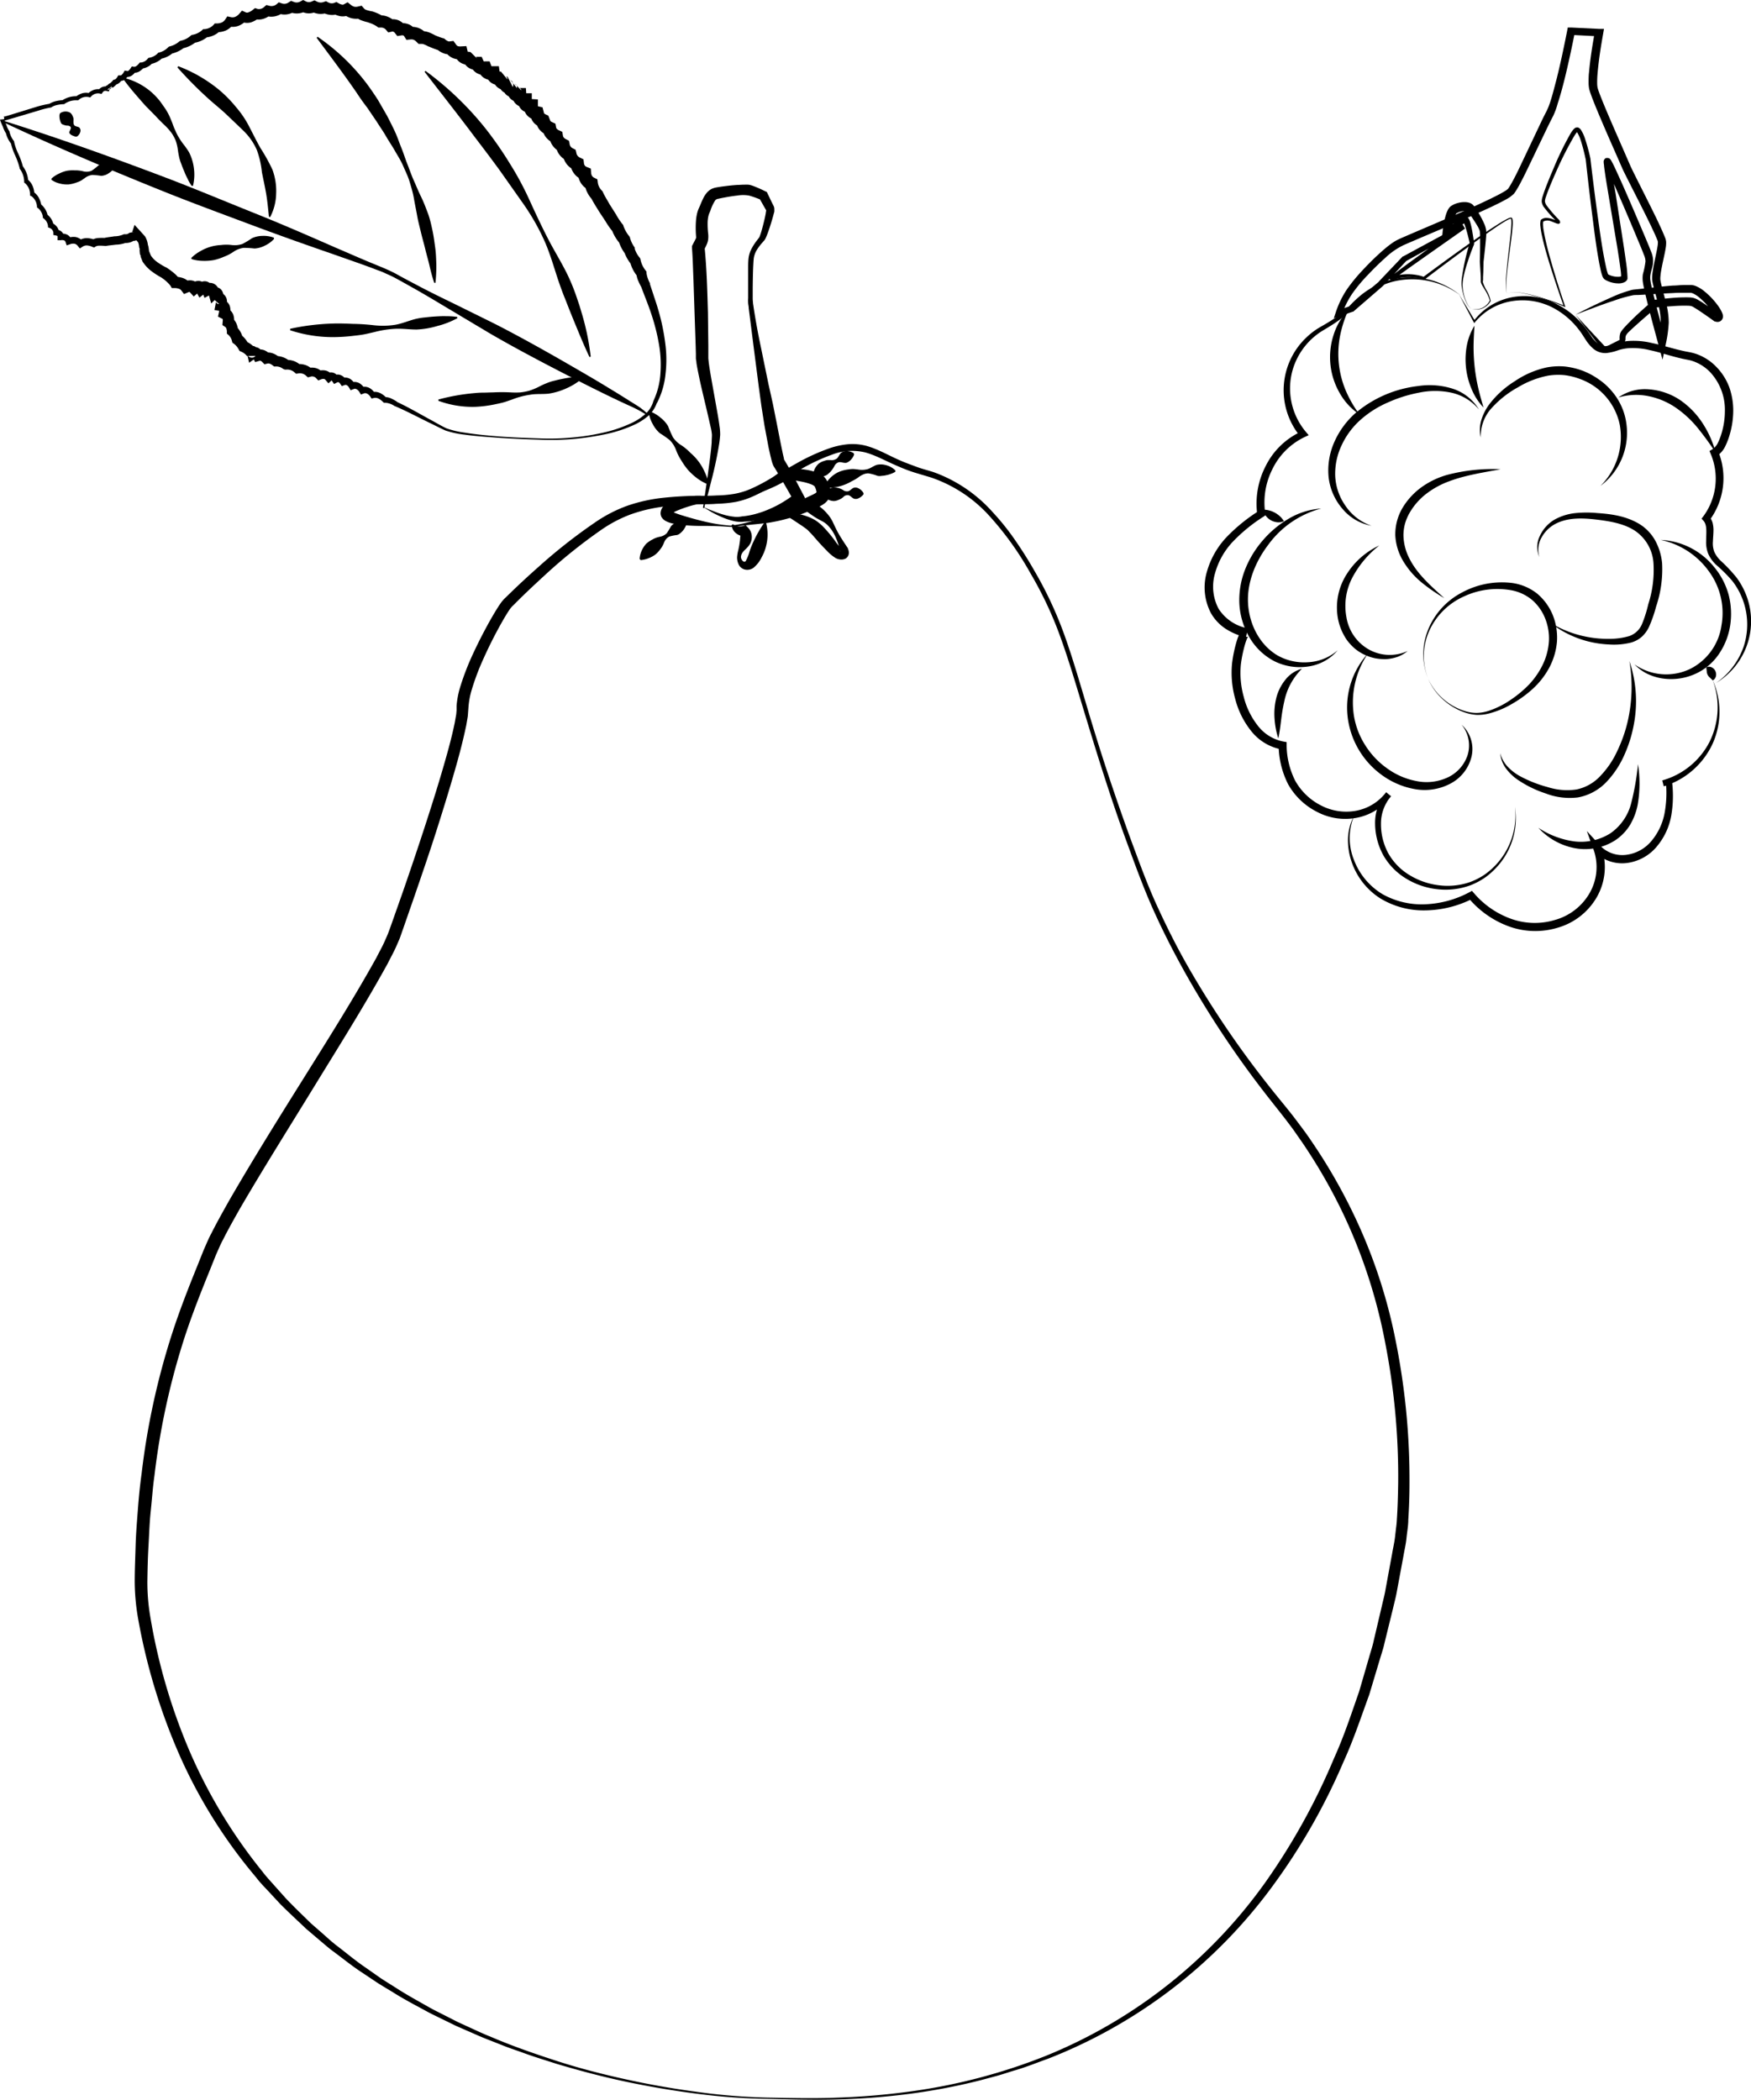 <svg xmlns="http://www.w3.org/2000/svg" viewBox="0 0 408.28 489.55"><title>Asset 7</title><path d="M178.85,489.35a141.81,141.81,0,0,1-16.6-1.24c-5.51-.7-11-1.65-16.41-2.79s-10.8-2.58-16.13-4.16c-2.64-.86-5.3-1.65-7.91-2.62-1.3-.47-2.62-.9-3.92-1.4L114,475.61c-1.3-.49-2.57-1.05-3.84-1.61l-3.82-1.67-3.75-1.83c-1.25-.61-2.51-1.21-3.72-1.9-2.45-1.32-4.91-2.62-7.26-4.11-1.19-.73-2.39-1.43-3.57-2.18L84.58,460c-2.35-1.51-4.5-3.28-6.75-4.94-1.13-.81-2.17-1.75-3.24-2.64l-3.19-2.71c-2-1.91-4.08-3.81-6.05-5.79l-2.85-3.07c-.94-1-1.93-2-2.78-3.14a118,118,0,0,1-17.79-28.34,139.84,139.84,0,0,1-9.74-32.06,51.7,51.7,0,0,1-.78-8.51c0-2.84.13-5.59.21-8.39s.31-5.58.52-8.36.47-5.56.86-8.33a170.85,170.85,0,0,1,7.11-32.75c1.72-5.32,3.76-10.54,5.84-15.68l1.54-3.85c.59-1.31,1.13-2.68,1.8-3.9,1.27-2.53,2.64-4.95,4-7.39,5.57-9.65,11.44-19.06,17.32-28.46s11.81-18.79,17.15-28.4c.61-1.21,1.29-2.42,1.84-3.62l.79-1.8c.25-.63.48-1.29.72-1.94l2.76-7.82q2.73-7.85,5.3-15.74c1.71-5.26,3.37-10.54,4.86-15.85.76-2.65,1.44-5.31,2-8l.35-2,.08-.92,0-.46,0-.59a20.76,20.76,0,0,1,.84-4.37,60.58,60.58,0,0,1,3.08-7.93c1.18-2.55,2.45-5,3.83-7.49.7-1.22,1.4-2.43,2.19-3.64.24-.32.39-.58.68-.94a8.68,8.68,0,0,1,.8-.85l1.5-1.46q3-2.89,6.15-5.67a125.26,125.26,0,0,1,13.18-10.37,33,33,0,0,1,7.6-3.93,38,38,0,0,1,8.32-1.84,81.64,81.64,0,0,1,8.39-.46c1.39,0,2.78,0,4.14-.09a27.42,27.42,0,0,0,4-.36A16.91,16.91,0,0,0,175,114a39.79,39.79,0,0,0,3.63-1.83c2.39-1.34,4.74-2.83,7.19-4.19a46.84,46.84,0,0,1,7.69-3.5,18.84,18.84,0,0,1,4.24-.91,12.63,12.63,0,0,1,4.37.41c2.82.82,5.21,2.28,7.72,3.35,1.25.56,2.53,1,3.82,1.49s2.6.8,4,1.25a33.79,33.79,0,0,1,13.87,9.41,56.66,56.66,0,0,1,5.23,6.55c1.59,2.3,3.08,4.66,4.45,7.08a89.78,89.78,0,0,1,7.05,15.14c1.87,5.24,3.41,10.58,5,15.89q4.69,15.94,10.4,31.57c1.93,5.19,3.8,10.4,6.1,15.42s4.8,10,7.55,14.76a225,225,0,0,0,18.63,27.39c1.71,2.18,3.48,4.28,5.22,6.48.86,1.1,1.69,2.22,2.53,3.34s1.64,2.26,2.41,3.42A127.43,127.43,0,0,1,314.59,281a123,123,0,0,1,10.85,31.66,164,164,0,0,1,3.21,33.31c0,2.8-.1,5.59-.28,8.38,0,1.39-.28,2.83-.42,4.25s-.47,2.75-.7,4.13l-1.53,8.22c-.23,1.38-.61,2.72-.92,4.08l-1,4.06-1,4.07c-.29,1.36-.77,2.68-1.15,4l-2.4,8c-1.92,5.24-3.67,10.55-6,15.63a145.08,145.08,0,0,1-16.56,29A118.12,118.12,0,0,1,244.33,480c-2.62.93-5.2,2-7.87,2.75-1.33.4-2.65.85-4,1.23l-4,1.07a142.53,142.53,0,0,1-16.36,3.12,164.74,164.74,0,0,1-16.6,1.31C189.94,489.66,184.38,489.47,178.85,489.35Zm0-.3c5.55.09,11.09.24,16.63,0a163.46,163.46,0,0,0,16.54-1.4,133.54,133.54,0,0,0,32-8.4,116.71,116.71,0,0,0,51.15-40.57,151.9,151.9,0,0,0,15.93-28.85c2.27-5,4-10.28,5.81-15.46l2.31-7.94c.37-1.33.83-2.63,1.11-4l.94-4,.94-4c.3-1.34.67-2.67.88-4l1.5-8.13c.22-1.35.56-2.73.7-4.06l.23-2c.09-.66.16-1.34.19-2,.18-2.74.26-5.49.3-8.24a162,162,0,0,0-3-32.81,123.64,123.64,0,0,0-10.3-31.21,125.88,125.88,0,0,0-8.19-14.31c-.75-1.16-1.56-2.27-2.34-3.41s-1.62-2.22-2.45-3.32c-1.67-2.17-3.44-4.33-5.13-6.54a227.62,227.62,0,0,1-18.39-27.82c-2.7-4.86-5.23-9.81-7.49-14.9s-4.15-10.33-6.06-15.53-3.68-10.47-5.38-15.76-3.31-10.59-4.92-15.9-3.18-10.62-5.05-15.81a87.89,87.89,0,0,0-7-14.95,71.94,71.94,0,0,0-9.58-13.4,32.4,32.4,0,0,0-13.46-8.94c-1.27-.41-2.63-.78-4-1.21s-2.65-.93-3.94-1.5c-2.59-1.08-5-2.49-7.55-3.19A13,13,0,0,0,194,106a45,45,0,0,0-7.38,3.46c-2.39,1.36-4.72,2.86-7.15,4.26-1.22.69-2.46,1.37-3.77,1.95a18.59,18.59,0,0,1-4.14,1.35,30,30,0,0,1-4.26.43c-1.41.07-2.79.09-4.18.13-2.76.07-5.5.18-8.2.52a36,36,0,0,0-7.86,1.83,31.08,31.08,0,0,0-7.1,3.77A121.24,121.24,0,0,0,127.15,134c-2,1.84-4.05,3.74-6,5.66l-1.46,1.46a5.89,5.89,0,0,0-.63.67c-.14.17-.35.5-.52.75-.72,1.12-1.4,2.31-2.06,3.5-1.32,2.4-2.55,4.86-3.67,7.35a57.4,57.4,0,0,0-2.87,7.6,18.8,18.8,0,0,0-.7,3.78l-.16,2.18c-.11.72-.24,1.42-.36,2.13-.58,2.78-1.26,5.5-2,8.18-1.49,5.37-3.13,10.68-4.82,16S98.42,203.77,96.62,209l-2.74,7.87c-.24.66-.45,1.31-.71,2l-.87,2c-.6,1.31-1.28,2.52-1.91,3.79-5.4,9.81-11.31,19.18-17.11,28.64S61.57,272.14,56,281.69c-1.36,2.4-2.72,4.8-3.94,7.23-.67,1.21-1.14,2.42-1.7,3.64l-1.55,3.87c-2.09,5.14-4.1,10.25-5.8,15.47a168.12,168.12,0,0,0-7,32.16c-.39,2.72-.57,5.47-.86,8.21s-.37,5.49-.53,8.24-.22,5.54-.26,8.24a48,48,0,0,0,.65,8,136.7,136.7,0,0,0,9.2,31.54,120.07,120.07,0,0,0,17,28.09c.82,1.1,1.77,2.1,2.68,3.13l2.75,3.08c1.9,2,3.88,3.89,5.85,5.82l3.11,2.72c1,.9,2.05,1.85,3.15,2.67,2.19,1.68,4.3,3.46,6.59,5l3.39,2.38c1.15.76,2.33,1.48,3.5,2.22,2.31,1.51,4.73,2.84,7.14,4.2,1.19.7,2.42,1.32,3.66,1.94l3.69,1.88,3.77,1.73c1.26.58,2.51,1.16,3.8,1.66,5.08,2.19,10.31,4,15.58,5.71s10.64,3.08,16,4.26,10.86,2.16,16.35,2.89A141.28,141.28,0,0,0,178.85,489.05Z"/><path d="M170.36,122.55a31,31,0,0,0,8.24-2.19c1.3-.51,2.53-1.18,3.83-1.77s2.58-1.2,3.87-1.78l1.92-.88.94-.44c.32-.15.61-.29.81-.41a1.46,1.46,0,0,0,.42-.32c0-.06,0,0,0,0a3.77,3.77,0,0,0-.42-1.31c.1,0-.29-.32-.83-.53a12.21,12.21,0,0,0-1.82-.54,32,32,0,0,0-4-.6l.78-.25a34.37,34.37,0,0,1-5,2.57c-1.69.72-3.42,1.35-5.17,1.9a27.11,27.11,0,0,1-11,1.4l.3,0a28.42,28.42,0,0,0-5.49,1.72,4.87,4.87,0,0,0-1,.57l-.09.1c-.05,0,0,0,0,0s0-.06,0-.1,0-.16,0-.28a1.7,1.7,0,0,0-.11-.23c-.14-.15,0,0,.11.06a5.51,5.51,0,0,0,.54.26c.4.18.86.33,1.31.49,1.86.59,3.84,1.15,5.82,1.62A38.51,38.51,0,0,0,170.36,122.55Zm0,.3c-2-.16-4.08-.22-6.14-.24a44,44,0,0,1-6.24-.33,14.75,14.75,0,0,1-1.62-.35,5.27,5.27,0,0,1-.87-.33,2.69,2.69,0,0,1-1.1-.84,1.46,1.46,0,0,1-.28-.56,1.74,1.74,0,0,1-.08-.65,2.59,2.59,0,0,1,.21-.83,2.94,2.94,0,0,1,.39-.63,4.47,4.47,0,0,1,.43-.44,6.15,6.15,0,0,1,1.67-1,19,19,0,0,1,6.36-1.06h.22l.08,0a13.79,13.79,0,0,0,5.1.62,19.13,19.13,0,0,0,5.14-1.25,28,28,0,0,0,4.71-2.44,45.24,45.24,0,0,0,4.25-3.07l.3-.24h.48a28.48,28.48,0,0,1,4.51.3,15.05,15.05,0,0,1,2.33.55,7.18,7.18,0,0,1,1.28.59,7.44,7.44,0,0,1,.68.53,4.74,4.74,0,0,1,.61.83,12.54,12.54,0,0,1,.53,1.15,4.5,4.5,0,0,1,.3,1.62,3.17,3.17,0,0,1-.73,2,4.59,4.59,0,0,1-1.24,1,12.14,12.14,0,0,1-1.1.58l-1,.44c-.68.29-1.36.55-2,.81a40.9,40.9,0,0,1-8.46,2.29c-1.46.19-2.91.32-4.34.47l-2.15.23C171.79,122.72,171.1,122.82,170.35,122.85Z"/><path d="M183,119.63s0-.11-.05-.13,0,0,0,0h.53l.61,0c.4,0,.8.09,1.19.16a17.77,17.77,0,0,1,2.35.55,11.53,11.53,0,0,1,2.34,1,10.36,10.36,0,0,1,2,1.63,30,30,0,0,1,3,3.64,15,15,0,0,0,1.22,1.47s0,0,0,0,.07,0,.1.07.08,0-.16.14a.62.62,0,0,0-.27.32c0,.11,0,.13,0,.14s.05-.16.06-.21l0,.08a18.26,18.26,0,0,0-1.1-3.3,9,9,0,0,0-1.91-2.81,5.33,5.33,0,0,0-1.29-.9c-.49-.27-1-.53-1.47-.82a31.73,31.73,0,0,1-2.78-2l1.1.12a10.84,10.84,0,0,1-2.34.29A15.73,15.73,0,0,0,183,119.63Zm-.3,0c.54-.32,1.2-.86,2.06-1.46a18,18,0,0,1,2.94-1.64l.5-.21.6.33a16.17,16.17,0,0,1,3,2,12.35,12.35,0,0,1,1.27,1.33,8.3,8.3,0,0,1,1.08,1.66c.53,1.12,1,2.17,1.62,3.19s1.26,2,1.94,3l0,.08a2.44,2.44,0,0,1,.22.92,1.57,1.57,0,0,1-.8,1.42,2.2,2.2,0,0,1-1.3.18,4.47,4.47,0,0,1-.45-.09,5.32,5.32,0,0,1-.5-.21,10,10,0,0,1-2.08-1.72c-1.13-1.14-2.15-2.26-3.08-3.36-.47-.53-.94-1-1.38-1.46a8.85,8.85,0,0,0-.79-.61c-.29-.21-.59-.42-.9-.62l-1.9-1.26-1-.64-.49-.33-.25-.17-.12-.09-.06,0s0,0-.05,0A.21.21,0,0,1,182.7,119.64Z"/><path d="M178.62,121.86a10.83,10.83,0,0,1,0,5.48,10,10,0,0,1-1,2.54,7.24,7.24,0,0,1-1.94,2.51,2.5,2.5,0,0,1-2.14.36,2.21,2.21,0,0,1-1.39-1.33,3.84,3.84,0,0,1-.28-1.54,8.36,8.36,0,0,1,.24-1.47,19,19,0,0,0,.44-2.52l.07-.81a2,2,0,0,0,0-.46l1,.43a3.25,3.25,0,0,1-2.12-.83,2.47,2.47,0,0,1-.88-1.85l.27-.14a3,3,0,0,0,2.53.38l.44-.15.59.59a3,3,0,0,1,.84,1.93,3.36,3.36,0,0,1-.35,1.73c-.54,1-1.35,1.46-1.81,2.13a1.87,1.87,0,0,0-.36,1,1.34,1.34,0,0,0,.4.92.49.49,0,0,0,.63.13c.15-.11.15-.24.25-.42a10.36,10.36,0,0,0,.72-1.88,17.89,17.89,0,0,1,.91-2.29,27.53,27.53,0,0,1,2.6-4.53Z"/><path d="M149.14,130.33a5.39,5.39,0,0,1,.51-2,6,6,0,0,1,1-1.53,6.34,6.34,0,0,1,1.46-1,5.48,5.48,0,0,1,1.75-.66,3.06,3.06,0,0,0,1.6-.81,17.11,17.11,0,0,0,1-1.65,3.06,3.06,0,0,1,1.52-.92,4,4,0,0,1,2-.06l.15.26a3.54,3.54,0,0,1-.39,1,4,4,0,0,1-.52.77,3.89,3.89,0,0,1-.62.6,1.83,1.83,0,0,1-.75.41,9.89,9.89,0,0,0-1.83.37,2.65,2.65,0,0,0-1.15,1.31A5.69,5.69,0,0,1,154,128a6.47,6.47,0,0,1-1.14,1.25,6.22,6.22,0,0,1-1.52.85,6.49,6.49,0,0,1-1.93.49Z"/><path d="M191.91,115.52a3.77,3.77,0,0,1,1-1.23,3.15,3.15,0,0,1,1.16-.6,3.87,3.87,0,0,1,2.5.55,1.48,1.48,0,0,0,1.21.29c.4-.1.79-.59,1.21-.78a1.48,1.48,0,0,1,1.21.12,2.59,2.59,0,0,1,1.14,1.09l0,.3a3,3,0,0,1-1.22.94,1.34,1.34,0,0,1-1.14,0c-.37-.19-.76-.67-1.15-.75a1.31,1.31,0,0,0-1.14.38,3.14,3.14,0,0,1-1.1.68,2.93,2.93,0,0,1-1.1.31,3.13,3.13,0,0,1-1.18-.25,4.75,4.75,0,0,1-1.32-.81Z"/><path d="M192.18,113.47a6.94,6.94,0,0,1,3.27-3.38,8.08,8.08,0,0,1,2.21-.62,9,9,0,0,1,1.15-.12c.4,0,.8.07,1.19.1a5.1,5.1,0,0,0,2.24-.06c.71-.18,1.4-.73,2.16-1a4.34,4.34,0,0,1,2.26.08,4.72,4.72,0,0,1,2.12,1.21l0,.3a4.84,4.84,0,0,1-1.12.52,5.17,5.17,0,0,1-1.06.3,5.31,5.31,0,0,1-1,.14,2.52,2.52,0,0,1-1,0,10.29,10.29,0,0,0-2.14-.58,3.29,3.29,0,0,0-1,.18,6,6,0,0,0-1,.52,9.69,9.69,0,0,1-1.83,1.12,11,11,0,0,1-6.18,1.55Z"/><path d="M189.57,111a4.06,4.06,0,0,1,1.31-2.89,3.83,3.83,0,0,1,1.31-.65,3.31,3.31,0,0,1,.72-.19,7,7,0,0,1,.8,0,2,2,0,0,0,1.4-.35c.37-.29.59-.92.95-1.29a1.91,1.91,0,0,1,1.36-.46,2.92,2.92,0,0,1,1.65.51l.09.28a3.06,3.06,0,0,1-.43.83,2.8,2.8,0,0,1-.5.57,2.46,2.46,0,0,1-.54.39,1.05,1.05,0,0,1-.63.17c-.47,0-1.08-.26-1.52-.14a1.67,1.67,0,0,0-1,.92,5.94,5.94,0,0,1-1.78,2.06,5.18,5.18,0,0,1-3,.49Z"/><path d="M163.93,118.44a3.12,3.12,0,0,1,.07-.57l.07-.47.14-1,.28-1.89.55-3.79c.32-2.52.71-5,.9-7.55,0-.62.06-1.23.06-1.81a11,11,0,0,0-.28-1.71l-.85-3.7c-.58-2.48-1.2-5-1.74-7.48-.26-1.26-.53-2.51-.74-3.84,0-.35-.1-.66-.13-1.05l0-.57v-.47l-.05-1.9-.26-7.63-.25-7.63c-.11-2.54-.16-5.1-.35-7.56l0-.46.19-.37c.25-.48.53-1,.67-1.3s.11-.2.07-.86a23.45,23.45,0,0,1,0-3.37,10.25,10.25,0,0,1,.29-1.82,6.93,6.93,0,0,1,.34-1l.31-.69c.2-.47.4-1,.65-1.49a6.08,6.08,0,0,1,1.09-1.69,3.77,3.77,0,0,1,1-.74,4.58,4.58,0,0,1,1.09-.33c.55-.1,1.08-.18,1.62-.25,1.07-.14,2.13-.26,3.22-.33.54,0,1.09-.07,1.67-.06a7.4,7.4,0,0,1,.91,0,2.69,2.69,0,0,1,.55.1,4.12,4.12,0,0,1,.45.14,30.35,30.35,0,0,1,3,1.31l.34.16.13.28,1,2.09.5,1a1.56,1.56,0,0,1,.11.57l0,.2a2.75,2.75,0,0,1,0,.34c0,.22-.1.4-.14.6-.4,1.53-.86,3-1.39,4.48-.14.37-.28.73-.46,1.12a1.9,1.9,0,0,1-.16.32,2,2,0,0,1-.22.31l-.39.45a11.91,11.91,0,0,0-1.32,1.74,5.13,5.13,0,0,0-.71,1.94c-.08.73-.11,1.5-.15,2.26-.06,1.53-.08,3.06-.1,4.59v2.3a7.91,7.91,0,0,0,.06,1.11c0,.35.1.74.14,1.11.45,3,1,6,1.63,9l1.85,9,1,4.49.9,4.51.88,4.49.46,2.23c.07.37.16.72.24,1.08l.12.53a.23.23,0,0,1,0,.18c1.66,2.72,3,5.41,4.47,8.16l.47.91-.77.56a22.94,22.94,0,0,1-3.1,2,28.72,28.72,0,0,1-3.3,1.49,20.7,20.7,0,0,1-3.48,1,19.74,19.74,0,0,1-3.6.4h.12a7,7,0,0,1-2.68-.17,15.21,15.21,0,0,1-2.39-.79c-.77-.32-1.51-.67-2.24-1.06-.36-.19-.71-.4-1.06-.61l-.53-.32-.26-.16-.12-.09-.07,0A.69.69,0,0,1,163.93,118.44Zm.28-.12s0,0,0,0l.07,0,.14.07.28.12.55.24,1.13.44a23.21,23.21,0,0,0,2.26.78,13.65,13.65,0,0,0,2.3.48,5.88,5.88,0,0,0,2.15-.07h0l.11,0a18.29,18.29,0,0,0,3.28-.64,22.17,22.17,0,0,0,3.13-1.15,23.88,23.88,0,0,0,3-1.56,26.37,26.37,0,0,0,2.71-1.87L185,116.6l-2.29-4c-.76-1.33-1.53-2.65-2.31-3.88a6.75,6.75,0,0,1-.36-.9l-.16-.58c-.09-.39-.2-.79-.28-1.16-.17-.76-.35-1.52-.49-2.28l-.85-4.54-.72-4.56-.62-4.56L175.74,81l-1.16-9.15c0-.39-.1-.75-.13-1.17a7.93,7.93,0,0,1,0-1.18V67.22c0-1.53,0-3.07,0-4.61,0-.77,0-1.53.08-2.33a6.51,6.51,0,0,1,.76-2.39,13.36,13.36,0,0,1,1.33-2l.34-.45a.38.38,0,0,0,.1-.16,1.37,1.37,0,0,0,.09-.2c.12-.31.24-.67.34-1,.42-1.44.8-2.93,1.07-4.39,0-.17.06-.36.08-.53a.94.94,0,0,0,0-.22v-.09a.54.54,0,0,0,.07.29l-.57-1-1.14-2,.47.45c-.94-.38-1.93-.75-2.85-1a8.12,8.12,0,0,0-2.69,0c-1,.11-2,.27-3,.46-.5.09-1,.19-1.48.3a1.18,1.18,0,0,0-.42.14.93.93,0,0,0-.25.21,9.87,9.87,0,0,0-1.13,2.4l-.32.76c-.06.16-.11.34-.16.53a8.36,8.36,0,0,0-.17,1.3,19.92,19.92,0,0,0,.14,2.94,7,7,0,0,1,0,1,4.13,4.13,0,0,1-.29,1.21c-.27.65-.51,1.07-.73,1.53l.16-.83c.52,5.21.64,10.27.79,15.4l.09,7.67v2.8c0,.25.05.57.07.86.14,1.2.36,2.46.57,3.7l1.34,7.52c.23,1.26.45,2.52.62,3.82a12.08,12.08,0,0,1,.16,2.09c-.05.69-.12,1.35-.22,2-.41,2.58-.93,5.08-1.55,7.57l-.95,3.72-.5,1.86-.26.92-.13.46C164.3,118.1,164.28,118.29,164.21,118.32Z"/><path d="M125.74,102.21a55.72,55.72,0,0,0,7.42-.18,53.4,53.4,0,0,0,7.33-1.12,31.63,31.63,0,0,0,7-2.39,13.44,13.44,0,0,0,3-2,6.32,6.32,0,0,0,1.83-2.9v0l0-.06A17.7,17.7,0,0,0,154,86.93a27.49,27.49,0,0,0-.38-6.83,46.81,46.81,0,0,0-1.69-6.69c-.71-2.21-1.6-4.28-2.46-6.65l.08.22c-.24-.45-.48-.91-.7-1.43a5.91,5.91,0,0,1-.48-1.79l.25.66a8.39,8.39,0,0,1-1.69-3.29l.25.49a9.1,9.1,0,0,1-1.6-2.81l.16.32a9.44,9.44,0,0,1-1.5-2.94l.26.52a9.78,9.78,0,0,1-1.83-3.1l.26.46a18.68,18.68,0,0,1-1.77-2.52l-1.5-2.27-.08-.13c-.56-.94-1.2-1.88-1.75-3l.26.38A7.24,7.24,0,0,1,137,45a5.69,5.69,0,0,1-.62-1.92l.83,1.15a4.26,4.26,0,0,1-1.75-1.53,4.68,4.68,0,0,1-.69-2.13l1,1.3a4.08,4.08,0,0,1-1.87-1.36A4.51,4.51,0,0,1,133,38.4l.91,1.22a4.45,4.45,0,0,1-1.75-1.33,4.72,4.72,0,0,1-.89-1.94l.84,1.07a4.46,4.46,0,0,1-1.61-1.28,4.3,4.3,0,0,1-.85-1.89l.84,1.11A4.75,4.75,0,0,1,129,34.13a4.12,4.12,0,0,1-.87-2l.92,1.19a4.44,4.44,0,0,1-1.6-1.14,3.88,3.88,0,0,1-.92-1.9l.91,1.16a4.52,4.52,0,0,1-1.5-1.05,3.26,3.26,0,0,1-.87-2.06l1,1.39a4.64,4.64,0,0,1-1.56-1.06,3.15,3.15,0,0,1-.65-1.1,3.22,3.22,0,0,1-.14-1.24l1.22,1.69A3.74,3.74,0,0,1,123,27a2.86,2.86,0,0,1-.69-1.17,3.61,3.61,0,0,1-.14-1.12l1.52,1.64a4.06,4.06,0,0,1-1-.17,3,3,0,0,1-1.1-.65,2.73,2.73,0,0,1-.69-1.13,3.35,3.35,0,0,1-.16-1L122.33,25a4.06,4.06,0,0,1-.91-.13,2.7,2.7,0,0,1-1.06-.57,2.56,2.56,0,0,1-.71-1,3.21,3.21,0,0,1-.21-1L121,23.81a3,3,0,0,1-1.78-.62,2.54,2.54,0,0,1-.73-1,3,3,0,0,1-.19-1l1.52,1.56a2.87,2.87,0,0,1-1.58-.5,2.17,2.17,0,0,1-.82-1.14,2.36,2.36,0,0,1,0-1.17l1.53,1.93c-.18,0-.35,0-.57-.05a2.66,2.66,0,0,1-.82-.26,2.29,2.29,0,0,1-.61-.48,1.89,1.89,0,0,1-.45-1,2.08,2.08,0,0,1,.28-1.35l1.2,2.37a4.15,4.15,0,0,1-1.63-.5,2.53,2.53,0,0,1-1-1.05,2.6,2.6,0,0,1-.22-1.42l1.49,1.8a4.25,4.25,0,0,1-1.83-.48,2.66,2.66,0,0,1-1-.95,2.91,2.91,0,0,1-.42-1.18l1.6,1.38a3.79,3.79,0,0,1-2-.47,3,3,0,0,1-.93-.84,3.33,3.33,0,0,1-.48-1l1.53,1.13a3.78,3.78,0,0,1-1.92-.48,3.23,3.23,0,0,1-1.39-1.69l1.41,1a3.91,3.91,0,0,1-1.76-.46,2.76,2.76,0,0,1-.94-.85,2.57,2.57,0,0,1-.45-1.27l1.46,1.43a5.07,5.07,0,0,1-1.88-.46,3,3,0,0,1-1.07-.91,2.87,2.87,0,0,1-.51-1.3l1.62,1.33a4.68,4.68,0,0,1-2.17-.36,4.2,4.2,0,0,1-1.71-1.51l1.46.65a3.72,3.72,0,0,1-2-.29,5.36,5.36,0,0,1-1.39-.89l.61.32a20.57,20.57,0,0,1-2.37-.89l-.11-.05-.08,0a7.77,7.77,0,0,0-1-.48,1.41,1.41,0,0,0-.61-.13l-.7,0-.47-.47a2,2,0,0,0-.67-.49,1.64,1.64,0,0,0-.74-.07l-.94.09-.5-.79a.47.47,0,0,0-.24-.23,1,1,0,0,0-.52,0l-.87.14-.53-.68a1,1,0,0,0-.4-.34.5.5,0,0,0-.37,0l-.82.18L90.05,7a1.55,1.55,0,0,0-1.27-.58l-.55,0-.41-.29a6.92,6.92,0,0,0-2-.89l.15,0a12.1,12.1,0,0,1-1.5-.42A4.13,4.13,0,0,1,82.8,3.81l1.36.44a4.74,4.74,0,0,1-2.19,0,4.78,4.78,0,0,1-1.93-1l1.59.11a3.4,3.4,0,0,1-2.21.43,5.23,5.23,0,0,1-1.75-.64l1.16.09a4,4,0,0,1-1.9.22,4.86,4.86,0,0,1-1.69-.54l1,.09a4.8,4.8,0,0,1-1.83.22,4.52,4.52,0,0,1-1.8-.56l1.15.05A4.55,4.55,0,0,1,72,3.12a4.15,4.15,0,0,1-1.88-.51H71.3a4.74,4.74,0,0,1-1.85.52,4.2,4.2,0,0,1-1.94-.35l1.17-.1a4.46,4.46,0,0,1-1.86.68,4,4,0,0,1-2-.27L66,2.93a4.66,4.66,0,0,1-1.85.87A4.24,4.24,0,0,1,62,3.71l1.09-.23a5,5,0,0,1-1.71.92,3.68,3.68,0,0,1-2.13,0l1.09-.19a5.65,5.65,0,0,1-1.81,1,3.32,3.32,0,0,1-2.43-.24l1.39-.26A5.07,5.07,0,0,1,55.67,6a3.88,3.88,0,0,1-2.46.12l1.17-.45a4.26,4.26,0,0,1-1.72,1.44,5.24,5.24,0,0,1-2.07.4l.77-.34a5.35,5.35,0,0,1-3.42,1.56l.56-.25A6.4,6.4,0,0,1,45.22,10l.46-.21a7.1,7.1,0,0,1-3.09,1.48l.37-.18a7.29,7.29,0,0,1-3,1.43l.37-.19a6.07,6.07,0,0,1-2.88,1.39l.43-.23a5.12,5.12,0,0,1-2.77,1.44l.45-.25A3.8,3.8,0,0,1,33,16l.55-.27a4.47,4.47,0,0,1-1,.89,2.25,2.25,0,0,1-1.6.31l.74-.3a3.78,3.78,0,0,1-.85.91,2,2,0,0,1-.73.35,1.47,1.47,0,0,1-1-.12l.9-.26a4.21,4.21,0,0,1-.74.89,2,2,0,0,1-.64.39,1.5,1.5,0,0,1-.89,0l.77-.31a3.45,3.45,0,0,1-.6.76,2,2,0,0,1-1,.51l.4-.23a7.35,7.35,0,0,1-.83.77l-.13.13-.12,0-.1,0s.09-.15.07-.15l-.88.55,0,0h.06c.05,0,.12.06.41-.13a.62.62,0,0,0,.21-.36,1.14,1.14,0,0,0,0-.19l0-.09v0l-1.06.67a.42.42,0,0,0,.2.14.44.44,0,0,0,.39,0c.08-.08,0,0,0,0l-.16.48-.54-.13a.77.77,0,0,0-.91.36l-.25.33-.35-.08a2.13,2.13,0,0,0-2.07.68l-.24.23-.3-.09a2.65,2.65,0,0,0-2.33.62l-.16.13H18a4.68,4.68,0,0,0-2.93.81l-.13.09h-.16a8.1,8.1,0,0,0-1.48.19,4,4,0,0,0-1.31.53l-.1.07h-.12A20.59,20.59,0,0,0,9,25.78l-2.79.83-2.8.83L2,27.85l-.7.21a1.43,1.43,0,0,1-.63.1A1.68,1.68,0,0,1,0,27.88l.9-.09a1.59,1.59,0,0,1,.12.27l.15.35.31.71,0,0h0a5.93,5.93,0,0,0,.67,1.43l.06.07,0,.09a5.57,5.57,0,0,0,1,2.13l.08.09,0,.12a12.62,12.62,0,0,0,1,2.85,17.62,17.62,0,0,1,1.07,3l-.08-.19a6.34,6.34,0,0,1,1.3,3.46l-.21-.38a3.71,3.71,0,0,1,1.22,1.53,5.54,5.54,0,0,1,.43,1.84l-.25-.43A3.68,3.68,0,0,1,9.1,46.21a5.48,5.48,0,0,1,.55,1.72l-.23-.39a4.5,4.5,0,0,1,1.71,2.77l-.24-.38a3.9,3.9,0,0,1,1.6,2.54l-.37-.5a3.2,3.2,0,0,1,1.08.82,2.51,2.51,0,0,1,.57,1.34l-.58-.62a2.38,2.38,0,0,1,1.07.42,1.6,1.6,0,0,1,.48.6,1.93,1.93,0,0,1,.13.72l-.8-.77a3,3,0,0,1,1.5.19A2.13,2.13,0,0,1,16.72,56l-1-.49a3.72,3.72,0,0,1,1.9-.25,2.93,2.93,0,0,1,1.74,1.06l-1.09-.16a3.4,3.4,0,0,1,2-.64,5.59,5.59,0,0,1,1.87.4l-.81.09a3.43,3.43,0,0,1,1.77-.53,14.61,14.61,0,0,1,1.49,0l-.29,0c.91-.21,1.65-.25,2.38-.39h.12a5.2,5.2,0,0,0,1.88-.39l.2-.09h.28a1.24,1.24,0,0,0,1-.33l1-.2a.41.41,0,0,0-.32.05c-.09.08,0,0,0-.06l.53-1.65,1.27,1.39,1.13,1.25.08.09.07.14a5.23,5.23,0,0,1,.42,1.05,6.25,6.25,0,0,1,.18,1l-.2-.55a1.63,1.63,0,0,1,.24.54l.07.28.06.43.11.77-.24-.57a1.25,1.25,0,0,1,.23.4l.09.2.13.33c.08.2.17.4.25.58l-.09-.17a6.26,6.26,0,0,0,1.53,1.55,15.66,15.66,0,0,0,2.05,1.23l.06,0,.08.06c.48.34,1,.68,1.49,1.1a6.54,6.54,0,0,1,1.51,1.61l-1-.61a5.85,5.85,0,0,1,1.79.32,3.74,3.74,0,0,1,1.71,1.25l-1.54-.41a3.4,3.4,0,0,1,1.71-.31,2.6,2.6,0,0,1,1.06.35,2.91,2.91,0,0,1,.75.67l-1.83-.23a2.84,2.84,0,0,1,1.56-.66,2,2,0,0,1,1.28.34,2.24,2.24,0,0,1,.72.78l-2-.36a3.68,3.68,0,0,1,.6-.41,2.32,2.32,0,0,1,1-.28,1.93,1.93,0,0,1,1.37.57,2.36,2.36,0,0,1,.53.85l-1.87-.7a2.71,2.71,0,0,1,.94-.32,2.09,2.09,0,0,1,1.4.3,2.25,2.25,0,0,1,.79.89,3.9,3.9,0,0,1,.3.75l-1.8-.88A2.12,2.12,0,0,1,50.7,67a1.82,1.82,0,0,1,.82.48,1.89,1.89,0,0,1,.4.62,2.84,2.84,0,0,1,.21.9,5,5,0,0,1,0,.67l-1.58-1.4a2,2,0,0,1,1.53.3,2.06,2.06,0,0,1,.81,1.31,4.06,4.06,0,0,1-.08,1.61l-1.22-1.63a2.19,2.19,0,0,1,2.06,1.76,4.32,4.32,0,0,1,0,1.75l-.94-1.56a2.46,2.46,0,0,1,1.09.64,2.72,2.72,0,0,1,.62,1,4.67,4.67,0,0,1,.17,1.71L53.94,74a3.31,3.31,0,0,1,1.21,1.49A4.6,4.6,0,0,1,55.5,77l-.44-.9a5.23,5.23,0,0,1,1.54,2.63L56.12,78a6.34,6.34,0,0,1,1.8,2.15l-.61-.57a6,6,0,0,1,2.26,1.69l-2.06.11a1.79,1.79,0,0,1,.41-.45,1.46,1.46,0,0,1,.8-.3,1.43,1.43,0,0,1,.64.12,1.81,1.81,0,0,1,.41.28,1.72,1.72,0,0,1,.41.69,2.34,2.34,0,0,1,.08.35l-1.81-.93a2.28,2.28,0,0,1,.83-.22,2,2,0,0,1,1,.22,2.57,2.57,0,0,1,1,1.07l-1.52-.6a2.83,2.83,0,0,1,1.9.06,3.58,3.58,0,0,1,1.29.93l-1.15-.36a3.5,3.5,0,0,1,1.86.16,4.94,4.94,0,0,1,1.37.8L64.28,83a4.94,4.94,0,0,1,3.22,1.15l-.75-.25a5.23,5.23,0,0,1,1.81.29,4.74,4.74,0,0,1,1.59,1l-.89-.29a4.61,4.61,0,0,1,1.9.19,4.24,4.24,0,0,1,1.65,1l-1-.27a3.75,3.75,0,0,1,1.82,0,3.16,3.16,0,0,1,1.58,1l-1.1-.3a3.43,3.43,0,0,1,1.69-.15,2.48,2.48,0,0,1,1.58,1L76,87.3a2.53,2.53,0,0,1,.7-.4,1.64,1.64,0,0,1,1,0,1.8,1.8,0,0,1,.77.46,2.47,2.47,0,0,1,.43.52l-1.19-.3a2.47,2.47,0,0,1,.86-.25,1.91,1.91,0,0,1,.95.16,2.81,2.81,0,0,1,1.17,1l-1-.33a2.35,2.35,0,0,1,1.91.16,3.11,3.11,0,0,1,1.16,1.25l-1-.36a2.46,2.46,0,0,1,2,.11,3.35,3.35,0,0,1,1.28,1.32l-.9-.33a2.55,2.55,0,0,1,2,.14,3.47,3.47,0,0,1,1.3,1.28l-.74-.31a3.07,3.07,0,0,1,2,.25,5,5,0,0,1,1.42,1.1l-.51-.19a3.5,3.5,0,0,1,1.66.35,10.17,10.17,0,0,1,1.3.73l-.11,0c2.76,1.28,5.22,2.74,7.8,4.14,1.28.68,2.55,1.46,3.83,2.06a21.08,21.08,0,0,0,4.18,1c2.87.46,5.78.73,8.69.94S122.82,102.11,125.74,102.21Zm0,.3q-4.36-.12-8.75-.39c-2.91-.21-5.83-.39-8.74-.79a21.6,21.6,0,0,1-4.34-.94c-1.37-.6-2.63-1.29-4-1.93-2.61-1.28-5.24-2.68-7.83-3.77l-.06,0,0,0a4.2,4.2,0,0,0-2.24-.79l-.27,0-.24-.22a3.83,3.83,0,0,0-1.08-.78,1.61,1.61,0,0,0-1.1-.09l-.45.11-.28-.42a2.12,2.12,0,0,0-.78-.73,1,1,0,0,0-.85,0l-.56.21-.34-.53a1.82,1.82,0,0,0-.7-.71.84.84,0,0,0-.74,0l-.63.24-.37-.61a1.49,1.49,0,0,0-.54-.57.62.62,0,0,0-.55,0l-.6.21-.39-.55a1,1,0,0,0-.42-.37c-.08,0-.09,0-.26.06l-.74.38-.45-.68a.61.61,0,0,0-.19-.2.28.28,0,0,0,.12,0l-.09.08-.7.64-.68-.79a.62.62,0,0,0-.41-.24,1.53,1.53,0,0,0-.68.13l-.6.23-.5-.53a1.25,1.25,0,0,0-1.38-.32l-.54.13-.44-.39a2.08,2.08,0,0,0-1.83-.52l-.48.07-.41-.36a2.53,2.53,0,0,0-1.83-.61h-.4L66,86a2.53,2.53,0,0,0-1.68-.56l-.41,0-.37-.28a2.31,2.31,0,0,0-.71-.39.93.93,0,0,0-.51,0l-.65.16-.5-.51a1.25,1.25,0,0,0-.43-.31c-.08,0-.06,0-.18,0l-1.06.31-.46-.91c0-.11-.12-.12,0,0a.57.57,0,0,0,.31.07.24.24,0,0,0,.12,0l-1.38,1-.44-1.9s0,0,0,0a.93.93,0,0,0,.24.37,1.34,1.34,0,0,0,.33.22,1.36,1.36,0,0,0,.56.11,1.09,1.09,0,0,0,.62-.23.87.87,0,0,0,.18-.17L57.59,83a3.53,3.53,0,0,0-1.33-1l-.4-.17-.22-.4a3.92,3.92,0,0,0-1.09-1.28l-.36-.26-.12-.44a2.66,2.66,0,0,0-.77-1.33l-.4-.34,0-.56a2.36,2.36,0,0,0-.15-.7.61.61,0,0,0-.23-.29l-.66-.44.06-.78a1.78,1.78,0,0,0,0-.65s0,0,0,0,.08.06.07.05l-1.16-.59.22-1a1.93,1.93,0,0,0,.05-.61.89.89,0,0,0,.16.21.58.58,0,0,0,.23.12l-1.49-.26.27-1.37c0-.13.05-.26.06-.36a.86.86,0,0,0,0-.18.64.64,0,0,0,.29.38.66.66,0,0,0,.49.14l-1.58-1.4c0-.12,0-.23,0-.3s0-.13,0-.06a.84.84,0,0,0,.55.44.63.63,0,0,0,.37,0l-1.2,1.18-.59-2.06a1.2,1.2,0,0,0-.08-.22s0,0,.12.1a.61.61,0,0,0,.41.1c.06,0,0,0,0,0l-1.42.78L47.12,68s0,0,.07.07a.77.77,0,0,0,.55.22c.17,0,.19,0,.17,0a.64.64,0,0,0-.16.11l-1.25,1-.74-1.34s0,0,.1.07a.55.55,0,0,0,.38.1c.17,0,0,0-.15.12l-.92.77-.91-1c-.09-.11,0,0,0-.06a1.16,1.16,0,0,0-.42.1l-.92.4-.61-.8a1.14,1.14,0,0,0-.55-.42,3.2,3.2,0,0,0-1-.18l-.7,0-.33-.57a9.06,9.06,0,0,0-2.3-2l.15.09a18.61,18.61,0,0,1-2.32-1.5,8.81,8.81,0,0,1-2-2.17l-.07-.1,0-.07c-.1-.24-.19-.48-.28-.71l-.12-.32,0-.12s-.05-.07.07.09l-.24-.57-.07-.75,0-.32,0-.1s0,0,.1.19l-.2-.55a4.49,4.49,0,0,0-.1-.71,2.44,2.44,0,0,0-.22-.62l.16.23L31,55.12l1.8-.25a2.32,2.32,0,0,1-.74,1,1.72,1.72,0,0,1-.8.29,2.14,2.14,0,0,1-.75-.09l1-.2a3.4,3.4,0,0,1-1.2.65,3.71,3.71,0,0,1-1.31.12l.48-.08a7.06,7.06,0,0,1-2.61.48H27c-.81.12-1.64.17-2.25.3l-.16,0h-.12a11.54,11.54,0,0,0-1.27-.06,1.85,1.85,0,0,0-.87.18l-.4.26-.41-.17a4,4,0,0,0-1.27-.33,1.73,1.73,0,0,0-1,.3l-.63.41-.46-.56a1.37,1.37,0,0,0-.77-.54,2.14,2.14,0,0,0-1.1.13l-.74.25-.25-.74c-.08-.23-.15-.33-.3-.4A1.44,1.44,0,0,0,14.2,56l-.77,0,0-.82c0-.12,0-.06,0-.12a1.23,1.23,0,0,0-.44-.17l-.54-.1,0-.52a1.36,1.36,0,0,0-.84-1.11L11.19,53l0-.33a2.59,2.59,0,0,0-1-1.73l-.2-.16,0-.23a3.21,3.21,0,0,0-1.17-2.06l-.2-.14,0-.24a3.23,3.23,0,0,0-1.27-2.36L7,45.6v-.28a3.34,3.34,0,0,0-1.16-2.6l-.2-.15v-.24a5.23,5.23,0,0,0-1-2.94l-.06-.09,0-.1a17.19,17.19,0,0,0-1-2.87,13.72,13.72,0,0,1-1.05-3l.1.22A6.35,6.35,0,0,1,1.37,31l.08.17a6.07,6.07,0,0,1-.8-1.7l0,.05-.33-.76-.16-.39A4.09,4.09,0,0,1,0,27.88l.9-.09a.39.39,0,0,0,0-.49c-.09-.1-.09-.05.07-.11L1.71,27l1.4-.43,2.79-.86,2.79-.86a24,24,0,0,1,2.91-.66l-.21.09a5.21,5.21,0,0,1,1.64-.7,8.18,8.18,0,0,1,1.7-.23l-.28.09a5.84,5.84,0,0,1,3.58-1l-.37.12a4.49,4.49,0,0,1,1.51-.81,3.3,3.3,0,0,1,1.79,0l-.53.14a4,4,0,0,1,1.37-.91,3.14,3.14,0,0,1,1.71-.14l-.6.25a2,2,0,0,1,2.16-.89l-.71.36a1.24,1.24,0,0,1,.41-.55.79.79,0,0,1,.73-.12.91.91,0,0,1,.46.37l-1.06.67a1.94,1.94,0,0,1-.1-.17c0-.05,0-.1-.06-.2a.62.62,0,0,1,0-.24.66.66,0,0,1,.23-.41.69.69,0,0,1,.52-.15l.16,0,.18.07-.88.55a1.05,1.05,0,0,1,.36-.76,1.77,1.77,0,0,1,.51-.28l-.25.16a7.58,7.58,0,0,0,.74-.71l.13-.18.26-.05a.68.68,0,0,0,.34-.2,2.05,2.05,0,0,0,.35-.47l.19-.32.58,0h.06a1,1,0,0,0,.17-.13,2.77,2.77,0,0,0,.46-.6l.23-.39.67.12h.05a.94.94,0,0,0,.17-.1,2.42,2.42,0,0,0,.51-.6l.25-.37.49.07a.78.78,0,0,0,.54-.15,3,3,0,0,0,.64-.61l.21-.24.34,0a2.36,2.36,0,0,0,1.49-.88l.17-.19.28-.05a3.6,3.6,0,0,0,1.87-1l.16-.18.27-.05A4.44,4.44,0,0,0,39.24,11l.15-.13.22-.06A5.38,5.38,0,0,0,41.8,9.67L42,9.54l.23-.06a5,5,0,0,0,2.24-1.16l.19-.16.27-.05A4.55,4.55,0,0,0,47.16,7l.22-.21.35,0a3.2,3.2,0,0,0,2.07-1l.28-.32.48,0a3.19,3.19,0,0,0,1.2-.25,2,2,0,0,0,.79-.73L53,3.82l.76.16a1.67,1.67,0,0,0,1.1-.06,2.73,2.73,0,0,0,1-.79l.56-.65.84.38a.83.83,0,0,0,.71,0,3,3,0,0,0,1-.59l.49-.38.6.19a1.75,1.75,0,0,0,1.59-.51l.46-.4.63.16A1.9,1.9,0,0,0,64.48,1L65,.54l.67.24A1.71,1.71,0,0,0,67.33.54L67.87.2l.63.24A1.71,1.71,0,0,0,70.09.31l.6-.31.62.32a1.56,1.56,0,0,0,1.44,0l.58-.24.58.29a1.89,1.89,0,0,0,1.55.1L76,.28l.51.26A1.63,1.63,0,0,0,77.86.7l.59-.23L79,.79a2.46,2.46,0,0,0,.78.29A.51.51,0,0,0,80.2,1l.85-.47.74.59a2.14,2.14,0,0,0,.82.44,2,2,0,0,0,.92-.05l.79-.18L84.9,2a1.35,1.35,0,0,0,.58.34,9.59,9.59,0,0,0,1.13.29h0l.1,0a10.14,10.14,0,0,1,2.71,1.23l-1-.25a4.07,4.07,0,0,1,2,.3A5.15,5.15,0,0,1,92.1,5L90.71,4.6a3.55,3.55,0,0,1,2.18.12A4.09,4.09,0,0,1,94.52,6l-1.41-.54a4,4,0,0,1,2.08.17A3.43,3.43,0,0,1,96.9,7l-1.43-.7a4.44,4.44,0,0,1,2.13.23A4.79,4.79,0,0,1,99.33,7.7l-1.16-.43a4.63,4.63,0,0,1,1.9.3,10.2,10.2,0,0,1,1.36.65l-.2-.09a17.29,17.29,0,0,0,2,.76l.33.08.28.24a2.49,2.49,0,0,0,.6.39.71.71,0,0,0,.38.06l.91-.12.55.77a1.15,1.15,0,0,0,.45.44,1.85,1.85,0,0,0,.73.07l1.29-.07.33,1.41s0,0,0-.08S109,12,109,12a2,2,0,0,0,.69.12l1.46,1.43a.48.48,0,0,0-.09-.24.42.42,0,0,0-.11-.12,1.25,1.25,0,0,0,.36.06h1l.46,1c.06.11,0,.06,0,.06a.88.88,0,0,0,.3,0h1.09l.44,1.13c.06.14,0,0,0,0a2.17,2.17,0,0,0,.31,0l1.41,0,.19,1.41s0,0,0-.07a.43.43,0,0,0-.15-.14,2.22,2.22,0,0,0,.47.07l1.48,1.8a.68.68,0,0,0-.07-.39.82.82,0,0,0-.26-.3,1.47,1.47,0,0,0,.38.08l1.2,2.38a1,1,0,0,0,.11-.68,1.33,1.33,0,0,0-.3-.67,1.43,1.43,0,0,0-.33-.26l-.15-.06H119l1.53,1.93a1.08,1.08,0,0,0,0-.41,1,1,0,0,0-.38-.54c-.27-.16-.22-.09-.13-.09l1.52,1.56a.23.23,0,0,0,0-.13.69.69,0,0,0-.22-.3c-.21-.16-.25-.1-.14-.11l1.44,0,.1,1.55s0,.05,0,0a.81.81,0,0,0-.17-.22.69.69,0,0,0-.18-.11h.08l1.55,0,0,1.54a.76.76,0,0,0,0,.09.66.66,0,0,0-.12-.19.46.46,0,0,0-.14-.09l.13,0,1.56.09,0,1.55a.32.32,0,0,0,0,.11.34.34,0,0,0-.07-.11c-.07-.06.06.05.32.1l.82.19.39,1.51c0,.07,0-.12,0-.08a1.49,1.49,0,0,0,.47.28l.48.22.47,1.18s0,0,0,.06a1.42,1.42,0,0,0,.44.29l.76.35.15.82a.68.68,0,0,0,.18.39,1.37,1.37,0,0,0,.49.34l.78.36.14.83a.91.91,0,0,0,.2.49,1.61,1.61,0,0,0,.53.4l.68.35.16.76a1.24,1.24,0,0,0,.73,1l.67.35.17.72a1.4,1.4,0,0,0,.85,1.11l.81.4.1.82a1.22,1.22,0,0,0,.21.63,1,1,0,0,0,.49.34l.91.37.07.94a1.59,1.59,0,0,0,.21.75,1.28,1.28,0,0,0,.53.45l.72.36.1.79a3.27,3.27,0,0,0,.94,1.83l.17.19.08.19c.4.88,1,1.82,1.56,2.81l-.09-.13c.54.85,1.08,1.69,1.61,2.54a15.27,15.27,0,0,0,1.46,2.2l.18.22.07.24a7.92,7.92,0,0,0,1.28,2.3l.2.26.06.26a7,7,0,0,0,1,2.09l.11.16L148,58A6.23,6.23,0,0,0,149.09,60l.19.25.06.25A6.12,6.12,0,0,0,150.49,63l.25.33v.34a7,7,0,0,0,.81,2.36l0,.07,0,.15,1.07,3.25c.38,1.12.74,2.26,1.06,3.41a48.63,48.63,0,0,1,1.42,7,28.82,28.82,0,0,1,.09,7.19A18.84,18.84,0,0,1,153.17,94l0-.1A7.18,7.18,0,0,1,151,97.09a14,14,0,0,1-3.23,2,31.52,31.52,0,0,1-7.16,2.26A60.34,60.34,0,0,1,125.72,102.51Z"/><path d="M99.22,16.53a73.47,73.47,0,0,1,14.13,13.61,86.74,86.74,0,0,1,5.59,8.09,71.24,71.24,0,0,1,4.63,8.66c1.37,3,2.74,5.92,4.23,8.81s3.25,5.68,4.66,8.63a45.92,45.92,0,0,1,1.85,4.54l.79,2.32.7,2.35a59,59,0,0,1,1.94,9.62l-.29.08c-1.43-3-2.63-6-3.85-8.95q-.91-2.24-1.78-4.49c-.62-1.49-1.16-3-1.68-4.53-1-3-1.89-6.2-3.21-9.15a52.6,52.6,0,0,0-4.78-8.42l-5.57-7.9c-1.89-2.6-3.82-5.15-5.77-7.7C107,27,103,21.94,99,16.75Z"/><path d="M74.05,8.57A49.18,49.18,0,0,1,85.88,20c.8,1.12,1.58,2.25,2.31,3.41l2.06,3.58c.63,1.22,1.25,2.44,1.83,3.68s1,2.56,1.52,3.83S94.48,37,95,38.3s.93,2.55,1.49,3.79,1.06,2.51,1.67,3.74,1.09,2.52,1.58,3.81.78,2.63,1.08,4,.46,2.7.65,4.06.23,2.73.27,4.1a38.07,38.07,0,0,1-.2,4.13l-.3,0c-.44-1.32-.78-2.63-1.08-3.94s-.69-2.6-1-3.9-.69-2.58-1-3.88-.66-2.58-.89-3.9-.52-2.63-.75-4-.62-2.62-1-3.91-1-2.51-1.52-3.73-1.28-2.38-1.94-3.54S90.65,32.9,90,31.76s-1.45-2.25-2.15-3.38l-2.24-3.3C84.78,24,84,22.92,83.29,21.82c-3-4.39-6.21-8.61-9.45-13Z"/><path d="M41.55,15.43A34,34,0,0,1,51.15,21a30.11,30.11,0,0,1,3.91,4,22.86,22.86,0,0,1,3.12,4.66c.87,1.67,1.67,3.32,2.59,4.92a42.66,42.66,0,0,1,2.74,4.94,14.29,14.29,0,0,1,.88,5.62A12.4,12.4,0,0,1,63,50.6l-.29-.06c-.2-1.87-.35-3.6-.64-5.31s-.67-3.37-1-5.08A21.47,21.47,0,0,0,59.9,35a14.16,14.16,0,0,0-3-4.38c-1.28-1.26-2.58-2.46-3.85-3.69s-2.65-2.32-4-3.51a93,93,0,0,1-7.68-7.7Z"/><path d="M28.9,18.16a15.38,15.38,0,0,1,7,3.87,18.83,18.83,0,0,1,1.34,1.48c.39.54.78,1.08,1.16,1.63s.71,1.12,1,1.71.53,1.23.78,1.84a17.48,17.48,0,0,0,.74,1.83,10.43,10.43,0,0,0,.9,1.72,12.22,12.22,0,0,0,1.14,1.62c.39.54.79,1.08,1.13,1.66a11.38,11.38,0,0,1,1.13,3.79,11,11,0,0,1-.22,4l-.29.05a10.19,10.19,0,0,1-1-1.75,14,14,0,0,1-.78-1.73c-.26-.57-.48-1.14-.68-1.72a9,9,0,0,1-.53-1.77c-.13-.61-.22-1.24-.31-1.89a10.62,10.62,0,0,0-.49-1.84A10.71,10.71,0,0,0,40,31a17,17,0,0,0-1.24-1.45c-.93-.88-1.82-1.75-2.64-2.67-.44-.43-.87-.87-1.3-1.31s-.86-.86-1.27-1.32c-1.61-1.85-3.25-3.66-4.83-5.86Z"/><path d="M14,26.41a2.23,2.23,0,0,1,2.37-.13,1.89,1.89,0,0,1,.59.84,1.7,1.7,0,0,1,.17.51,3.12,3.12,0,0,1,0,.61c0,.42,0,.75.23,1s.79.26,1.11.48a1,1,0,0,1,.27.95,1.88,1.88,0,0,1-.76,1.14l-.29.06a4.27,4.27,0,0,1-.72-.24,2.37,2.37,0,0,1-.46-.25,1,1,0,0,1-.27-.28.35.35,0,0,1-.06-.35c.08-.29.4-.74.34-1s-.33-.42-.71-.46a2.43,2.43,0,0,1-.92-.17,1.25,1.25,0,0,1-.61-.34,3.77,3.77,0,0,1-.41-2Z"/><path d="M12,41.63a7.07,7.07,0,0,1,1.8-1.17,7.85,7.85,0,0,1,1.79-.64,8.24,8.24,0,0,1,1.86-.1,7,7,0,0,1,1.95.22,3.12,3.12,0,0,0,1.92-.11,11.64,11.64,0,0,0,1.6-1.24,2.21,2.21,0,0,1,.87-.36,4.74,4.74,0,0,1,.93-.14,5.5,5.5,0,0,1,2.13.31l.1.28a4.24,4.24,0,0,1-1.47,1.62A3.48,3.48,0,0,1,23.6,41a19.28,19.28,0,0,0-2.08-.21,3.66,3.66,0,0,0-1.81.77c-.29.19-.57.42-.87.58a6.79,6.79,0,0,1-.93.39A7.64,7.64,0,0,1,16,43a6.83,6.83,0,0,1-2-.19,5.93,5.93,0,0,1-2-.88Z"/><path d="M44.61,60.13a9.57,9.57,0,0,1,2.16-1.6,10.39,10.39,0,0,1,4.75-1.4,9.81,9.81,0,0,1,2.54,0,5.61,5.61,0,0,0,2.49-.26,23.38,23.38,0,0,0,2.22-1.34A6,6,0,0,1,61.19,55a6.8,6.8,0,0,1,2.64.4l.08.29a6.8,6.8,0,0,1-2.16,1.58,6,6,0,0,1-2.39.67,22.71,22.71,0,0,0-2.58-.15,5.46,5.46,0,0,0-2.33.91,10.12,10.12,0,0,1-2.26,1.17,12.42,12.42,0,0,1-2.35.77,12.27,12.27,0,0,1-2.51.18,9.45,9.45,0,0,1-2.65-.41Z"/><path d="M67.67,76.65a54.13,54.13,0,0,1,9.76-1.21c1.62-.06,3.23,0,4.85.07a47.58,47.58,0,0,1,4.89.32,18.6,18.6,0,0,0,4.89-.09c1.61-.26,3.16-.94,4.74-1.35A14.78,14.78,0,0,1,99.19,74c.8-.1,1.61-.17,2.42-.22s1.63-.09,2.46-.06a16.68,16.68,0,0,1,2.52.17l.06.29A19.79,19.79,0,0,1,102,76a20.11,20.11,0,0,1-4.86.83c-1.66,0-3.35-.25-5-.17a23.86,23.86,0,0,0-4.87.77c-.81.18-1.62.39-2.44.54s-1.63.24-2.45.33a40.81,40.81,0,0,1-4.94.3A32,32,0,0,1,67.65,77Z"/><path d="M102.21,93.15a48,48,0,0,1,8.47-1.5,20.79,20.79,0,0,1,2.1-.11c.7,0,1.4-.05,2.1-.05a40.6,40.6,0,0,1,4.27,0,19.24,19.24,0,0,0,2.15,0,13.5,13.5,0,0,0,2.09-.39,15.44,15.44,0,0,0,2-.8c.65-.33,1.29-.66,2-.93a10.93,10.93,0,0,1,2-.64c.67-.18,1.36-.33,2.06-.46a21,21,0,0,1,2.13-.32,13.43,13.43,0,0,1,2.22-.11l.1.28a14.88,14.88,0,0,1-3.74,2.38A15.55,15.55,0,0,1,128,91.77c-1.46.18-3,0-4.39.26a18.85,18.85,0,0,0-4.18,1.11c-.69.23-1.39.5-2.09.69s-1.42.33-2.13.48a28.63,28.63,0,0,1-4.33.54,23.11,23.11,0,0,1-8.66-1.4Z"/><path d="M.67,28.11c13.2,4.14,26.2,8.82,39.1,13.73C46.22,44.32,52.6,47,59,49.56s12.75,5.32,19.07,8.1c3.18,1.35,6.34,2.77,9.54,4.06.79.34,1.59.64,2.39,1s1.62.73,2.38,1.15c1.5.84,3,1.63,4.56,2.45,3,1.61,6.15,3.13,9.26,4.65l9.29,4.59c6.15,3.15,12.16,6.53,18.15,10,3,1.73,6,3.48,8.92,5.28,1.48.88,2.94,1.81,4.4,2.73.73.46,1.47.9,2.21,1.4a17.06,17.06,0,0,1,2,1.67l-.18.23a30.2,30.2,0,0,0-4.53-2.41c-1.57-.73-3.14-1.46-4.69-2.22-3.11-1.51-6.19-3.06-9.27-4.64-6.14-3.15-12.25-6.37-18.22-9.83l-8.9-5.31c-3-1.79-5.92-3.57-8.93-5.26-1.51-.84-3-1.7-4.53-2.51-.76-.41-1.53-.71-2.3-1.08S88,63,87.22,62.67c-3.23-1.22-6.5-2.32-9.75-3.48-6.54-2.25-13-4.56-19.51-7S45,47.38,38.61,44.82C25.79,39.68,13.07,34.3.56,28.39Z"/><path d="M165,112.89a10.69,10.69,0,0,1-2.53-1.44,15,15,0,0,1-2-1.83,15.92,15.92,0,0,1-1.58-2.22,12.29,12.29,0,0,1-1.26-2.48,6.52,6.52,0,0,0-1.47-2.31,24.52,24.52,0,0,0-2.32-1.62,7.29,7.29,0,0,1-1.66-2.15,7.84,7.84,0,0,1-.93-2.75l.23-.19a7.83,7.83,0,0,1,2.51,1.46,7.27,7.27,0,0,1,1.79,2,24.11,24.11,0,0,0,1.13,2.59,6.43,6.43,0,0,0,2,1.89A12,12,0,0,1,161,105.6a12.29,12.29,0,0,1,3.27,4.35,11.13,11.13,0,0,1,.93,2.75Z"/><path d="M351.35,68.46a9,9,0,0,1-.21-2.64c0-.89.08-1.77.16-2.66.15-1.77.36-3.53.56-5.29s.43-3.53.52-5.29a8,8,0,0,0,0-1.3,1,1,0,0,0-.07-.28s0,0-.11,0a3.32,3.32,0,0,0-.58.23c-.77.4-1.52.89-2.26,1.37-2.94,2-5.8,4.07-8.65,6.17S335,63,332.19,65.16l-.16.12-.21-.08a8.76,8.76,0,0,0-1.73-.43,11.14,11.14,0,0,0-1.82-.13,11.42,11.42,0,0,0-3.57.64l.06,0-.1,0-.11,0h-.05a.59.59,0,0,1-.24,0A.48.48,0,0,1,324,65a.57.57,0,0,1,.08-.28,1,1,0,0,1,.2-.21l.26-.22.52-.41,1.05-.79,2.09-1.56,4.22-3.07,8.48-6.08.59.94-13.68,7.58.15-.12-5.52,5.91,0,0,0,0-6.83,5.91-.11.09-.13,0-2.94,1L311,74.2l.46-1.37A22.14,22.14,0,0,1,314,67.55a39.12,39.12,0,0,1,3.66-4.49c1.3-1.4,2.65-2.75,4.08-4.05.71-.64,1.44-1.27,2.22-1.87.39-.29.8-.58,1.23-.85s.92-.49,1.36-.7c7-3.05,14-5.89,20.75-9.14.83-.41,1.69-.82,2.49-1.26.42-.22.8-.44,1.17-.68l.28-.17.18-.15.19-.14.17-.24c.45-.68.91-1.53,1.34-2.35s.84-1.67,1.25-2.52l4.86-10.25c.41-.86.82-1.71,1.28-2.58a15.31,15.31,0,0,0,1-2.48c.57-1.75,1-3.57,1.49-5.39.9-3.65,1.68-7.35,2.4-11l.15-.82.83,0,6.53.32,1.09,0-.19,1.09c-.55,3.09-1.05,6.23-1.31,9.32a22.16,22.16,0,0,0-.09,2.28,5.77,5.77,0,0,0,.09,1c.08.31.19.66.32,1,.53,1.45,1.14,2.91,1.75,4.37,1.23,2.91,2.51,5.81,3.78,8.72l1.89,4.34c.67,1.4,1.39,2.83,2.1,4.24,1.42,2.84,2.86,5.67,4.24,8.54l1,2.18.48,1.12.24.59a3.63,3.63,0,0,1,.19.82,6.68,6.68,0,0,1-.09,1.41c-.07.41-.14.82-.22,1.21l-.5,2.34c-.16.77-.31,1.54-.43,2.29-.05.37-.09.74-.11,1.08a3.2,3.2,0,0,0,.08,1c.31,1.47.77,3,1.15,4.57a18.59,18.59,0,0,1,.73,5,30.48,30.48,0,0,1-.67,4.88l-.78,3.73-1-3.69c-1.14-4.21-2.29-8.4-3.26-12.7-.12-.54-.23-1.07-.32-1.67a6.58,6.58,0,0,1,0-1.88,18.6,18.6,0,0,0,.61-3,3.9,3.9,0,0,0-.28-1.29l-.59-1.5-1.25-3c-1.67-4-3.38-8-5.13-12l-1.34-3c-.23-.49-.47-1-.7-1.43l-.17-.3,0,0s0,0,.21.17c-.17,0,.7.26.93-.1l.14-.13a.75.75,0,0,0,.13-.25c0-.1,0-.19,0-.14v0c0,.17,0,.47.07.72.27,2.12.62,4.28,1,6.43l2,12.91.46,3.24a31.36,31.36,0,0,1,.32,3.37v.2a.55.55,0,0,1,0,.16,1.71,1.71,0,0,1-.13.34l-.14.15a1.53,1.53,0,0,1-.57.38,3.29,3.29,0,0,1-1,.22,6.16,6.16,0,0,1-1.83-.21,5.26,5.26,0,0,1-.87-.3,3.36,3.36,0,0,1-.43-.2l-.21-.12A1.08,1.08,0,0,1,374,65a1.7,1.7,0,0,1-.36-.59c-.07-.16-.1-.3-.15-.44-.09-.29-.16-.56-.23-.84-.94-4.34-1.44-8.64-2-13s-1.05-8.65-1.52-13v.06c-.31-1.46-.67-2.93-1.12-4.34a8.57,8.57,0,0,0-.84-1.93c-.08-.13-.2-.21-.16-.19s0,0,.08,0,.14-.05.11,0a.67.67,0,0,0-.12.1,6.5,6.5,0,0,0-.6.84,79.71,79.71,0,0,0-4.08,8c-.62,1.38-1.22,2.77-1.78,4.16-.28.7-.55,1.41-.78,2.11a3.22,3.22,0,0,0-.22,1,2.25,2.25,0,0,0,.34.89,30.88,30.88,0,0,0,2.93,3.4,1.34,1.34,0,0,1,.2.29.53.53,0,0,1,.05.2.35.35,0,0,1,0,.25.46.46,0,0,1-.43.21,2.54,2.54,0,0,1-.65-.19c-.35-.14-.69-.28-1-.39a2.06,2.06,0,0,0-1.89.09l.09-.14a3.43,3.43,0,0,0-.05,1.17c0,.42.09.84.16,1.26.14.84.32,1.68.51,2.51.39,1.68.85,3.34,1.33,5q1.44,5,3.11,9.87l.08.25-.24-.1a63.83,63.83,0,0,0-6.54-2.37,28.16,28.16,0,0,0-3.38-.81A6.54,6.54,0,0,0,351.35,68.46Zm0,0a6.57,6.57,0,0,1,3.44-.18,28.25,28.25,0,0,1,3.4.75,66.66,66.66,0,0,1,6.6,2.26l-.16.15q-1.74-4.87-3.28-9.82c-.51-1.65-1-3.31-1.42-5-.21-.84-.41-1.68-.57-2.54-.07-.43-.14-.86-.18-1.3a3.78,3.78,0,0,1,.06-1.41l0-.07.07-.06a1.93,1.93,0,0,1,1.24-.43,4.32,4.32,0,0,1,1.21.2c.38.11.75.25,1.1.38a2.32,2.32,0,0,0,.44.14s-.08,0-.18.12,0,.14,0,.17-.06-.1-.12-.17a27.64,27.64,0,0,1-3.05-3.42,2.71,2.71,0,0,1-.47-1.23,3.92,3.92,0,0,1,.23-1.24c.23-.75.49-1.46.76-2.18.55-1.42,1.13-2.83,1.73-4.22a72.76,72.76,0,0,1,4-8.23,6.94,6.94,0,0,1,.72-1,1.76,1.76,0,0,1,.31-.27.77.77,0,0,1,.36-.14.71.71,0,0,1,.36,0,1.48,1.48,0,0,1,.68.56,9.17,9.17,0,0,1,1,2.21,43,43,0,0,1,1.2,4.45v0q.75,6.48,1.64,13c.61,4.29,1.17,8.64,2.12,12.81.06.25.13.5.21.74s.07.24.11.33.13.24,0,.11,0,0,0,0l.14.08a3.13,3.13,0,0,0,.32.15,5,5,0,0,0,2.07.37,2,2,0,0,0,.56-.11c.06,0,.1-.06.09-.06h0a.42.42,0,0,0-.09.14.35.35,0,0,1,0,.06v-.1c0-.93-.2-2.08-.34-3.13l-.49-3.21-2.15-12.88c-.35-2.15-.73-4.29-1-6.48,0-.29-.07-.53-.09-.9v-.07a1.27,1.27,0,0,1,0-.24,1.07,1.07,0,0,1,.14-.35.58.58,0,0,1,.15-.18c.24-.36,1.13-.1,1-.09a1,1,0,0,1,.34.32l.09.13c.09.15.16.28.23.41.27.51.51,1,.74,1.5l1.37,3c1.78,4,3.49,8,5.19,12l1.26,3,.61,1.54a5.43,5.43,0,0,1,.4,1.87,6.13,6.13,0,0,1-.26,1.87,14.26,14.26,0,0,0-.36,1.48,4.56,4.56,0,0,0,0,1.38c.07.48.18,1,.29,1.53,1,4.2,2.13,8.41,3.28,12.59l-1.78,0a28.4,28.4,0,0,0,.61-4.55,16.61,16.61,0,0,0-.69-4.43c-.38-1.53-.83-3-1.19-4.65a5.45,5.45,0,0,1-.11-1.41,12.59,12.59,0,0,1,.13-1.28c.12-.82.28-1.61.44-2.4l.48-2.32c.08-.38.15-.75.2-1.12a5.33,5.33,0,0,0,.08-1,1.56,1.56,0,0,0-.09-.34l-.21-.51-.46-1.06-1-2.13c-1.38-2.84-2.82-5.67-4.26-8.5-.71-1.42-1.43-2.82-2.14-4.28l-1.92-4.38q-1.93-4.35-3.79-8.76c-.61-1.47-1.22-2.93-1.77-4.47a11.55,11.55,0,0,1-.39-1.25,7.8,7.8,0,0,1-.13-1.38c0-.85,0-1.67.1-2.47.29-3.23.8-6.37,1.37-9.53l.89,1.14-6.53-.34,1-.77c-.74,3.73-1.53,7.44-2.44,11.14-.47,1.84-.95,3.69-1.56,5.53A18.07,18.07,0,0,1,362.17,27c-.43.81-.84,1.66-1.26,2.5L356,39.73c-.41.85-.84,1.71-1.28,2.55a26.34,26.34,0,0,1-1.48,2.57l-.25.34-.36.31-.37.3L352,46c-.43.27-.86.52-1.29.74-.85.47-1.71.87-2.57,1.3-6.88,3.25-13.91,6.09-20.82,9.09a16.6,16.6,0,0,0-4.42,3.09c-1.39,1.24-2.72,2.56-4,3.92a35.63,35.63,0,0,0-3.55,4.26,21.05,21.05,0,0,0-2.45,4.85l-.93-.91,2.94-1-.24.13,6.89-5.84-.05,0L327,59.86l.07-.07.09,0L341,52.29l.6,1-8.54,6-4.25,3-2.12,1.52-1.05.76-.51.39-.24.19s-.1.11,0,0a.36.36,0,0,0,.06-.24.41.41,0,0,0-.24-.36.4.4,0,0,0-.23,0h0a.05.05,0,0,0,0,0l0,0,0,0h0a12,12,0,0,1,3.85-.62,11.47,11.47,0,0,1,1.94.17,9,9,0,0,1,1.9.52l-.36,0q4.28-3.18,8.6-6.28c2.9-2.06,5.79-4.12,8.79-6a26.24,26.24,0,0,1,2.31-1.34,2.74,2.74,0,0,1,.66-.25.42.42,0,0,1,.25,0c.11,0,.14.13.19.2a1.27,1.27,0,0,1,.09.36,7.74,7.74,0,0,1,0,1.36c-.12,1.78-.38,3.54-.61,5.3s-.47,3.52-.65,5.28c-.09.88-.17,1.77-.21,2.65A9.35,9.35,0,0,0,351.35,68.46Z"/><path d="M343.18,72.06a3.23,3.23,0,0,1-1.28-1.54,11,11,0,0,1-.71-1.91,13.72,13.72,0,0,1-.39-2,9.46,9.46,0,0,1,.1-2.06,52.32,52.32,0,0,1,1.82-8l0,.25c-.21-.91-.43-1.82-.67-2.71-.13-.45-.26-.89-.4-1.31-.07-.22-.15-.42-.23-.62a1.82,1.82,0,0,0-.22-.42s0,0,0,0l0,0a.29.29,0,0,0,.12.07.6.6,0,0,0,.41,0s0,0,0,0l-.18.13-.52.4L340,53.3c-.71.6-1.42,1.22-2.11,1.83l-1.76,1.58.22-2.4a25.28,25.28,0,0,1,.47-3,15.5,15.5,0,0,1,.41-1.51,6.59,6.59,0,0,1,.34-.8,2.05,2.05,0,0,1,.26-.43,2.08,2.08,0,0,1,.44-.48,5,5,0,0,1,1.66-.76,5.81,5.81,0,0,1,1.74-.21,3.47,3.47,0,0,1,1,.18,2.31,2.31,0,0,1,.56.29,2,2,0,0,1,.44.44,15.16,15.16,0,0,1,.87,1.27A21.72,21.72,0,0,1,346,52a6.17,6.17,0,0,1,.52,1.62,11.34,11.34,0,0,1,0,1.58c-.16,2-.38,3.89-.6,5.82v0l-.06,2.4-.06,1.21,0,.6a4.75,4.75,0,0,0-.05.56,10.4,10.4,0,0,0,1,2.12,8.9,8.9,0,0,1,.84,2.26v0h0a4,4,0,0,1-1.84,1.69A3.92,3.92,0,0,1,343.18,72.06Zm0,0a4,4,0,0,0,2.45-.29,3.75,3.75,0,0,0,1.75-1.7v0a9.11,9.11,0,0,0-.95-2.17l-.61-1a4.15,4.15,0,0,1-.54-1.14c0-.88,0-1.6-.08-2.42L345.05,61h0v0c.05-1.93.09-3.88.06-5.8a10.27,10.27,0,0,0-.07-1.33,5.55,5.55,0,0,0-.5-1.1c-.45-.79-1-1.59-1.5-2.36-.27-.38-.56-.77-.83-1.09-.1-.11-.07-.07-.07-.07l-.09,0a2.22,2.22,0,0,0-.44-.06,3.93,3.93,0,0,0-2.1.61s0,0,0,.07a1,1,0,0,0-.11.19,4,4,0,0,0-.24.54c-.14.4-.26.85-.37,1.29-.22.89-.37,1.84-.51,2.75l-1.54-.82c.74-.59,1.48-1.17,2.24-1.75.38-.29.76-.57,1.17-.84l.63-.4a3.89,3.89,0,0,1,.43-.23l.16-.06a.94.94,0,0,1,.59,0l.2.11.1.09a1.41,1.41,0,0,1,.14.16,2.9,2.9,0,0,1,.39.85c.08.25.14.49.2.73.11.47.21.94.29,1.41.17.94.31,1.88.43,2.82l0,.15,0,.1c-.5,1.25-1,2.52-1.4,3.81a31.31,31.31,0,0,0-1.08,3.9,9.14,9.14,0,0,0-.2,2,9.77,9.77,0,0,0,.3,2,10.07,10.07,0,0,0,.67,1.91A3.15,3.15,0,0,0,343.18,72.06Z"/><path d="M367.36,73.37c2.81-1.5,5.68-2.85,8.6-4.15a28.9,28.9,0,0,1,4.59-1.64c.49-.09.85-.1,1.24-.15l1.17-.12,2.37-.26c1.58-.17,3.16-.35,4.76-.47.8,0,1.6-.11,2.41-.13.41,0,.83,0,1.25,0,.21,0,.44,0,.66,0a4.15,4.15,0,0,1,.75.15A7.66,7.66,0,0,1,397.51,68a16.59,16.59,0,0,1,1.82,1.73,16.18,16.18,0,0,1,1.57,2,7.75,7.75,0,0,1,.66,1.22,2.72,2.72,0,0,1,.14.43,1.78,1.78,0,0,1,0,.75,1.28,1.28,0,0,1-.42.65,1.22,1.22,0,0,1-.35.2l-.3.07a1.74,1.74,0,0,1-.76-.11l-.1,0-.12-.09c-1-.74-2.07-1.47-3.11-2.18-.52-.35-1.05-.7-1.57-1a2.66,2.66,0,0,0-.63-.31,4,4,0,0,0-.74-.08,33.68,33.68,0,0,0-3.73.11c-1.26.08-2.54.18-3.8.3l.49-.21C385,72.72,383.5,74,382,75.35c-.75.66-1.49,1.33-2.18,2a3.3,3.3,0,0,0-.71.9,2,2,0,0,0-.1.57c0,.16,0,.41,0,.39l-.29.94L374.43,82l-.38.16-.22-.3Zm0,0c2.52,2.77,4.93,5.32,7.25,7.83l-.6-.13,4.18-2.1-.29.94a2.19,2.19,0,0,1-.26-1.07,3.87,3.87,0,0,1,.1-.92,1.85,1.85,0,0,1,.21-.53,4.53,4.53,0,0,1,.27-.4c.18-.24.35-.41.53-.63.7-.77,1.42-1.49,2.15-2.2,1.46-1.42,3-2.75,4.49-4.1l.2-.17.29,0c1.29-.16,2.56-.3,3.86-.41a36.64,36.64,0,0,1,4-.15,5.34,5.34,0,0,1,1.16.14,4.54,4.54,0,0,1,1.11.49c.59.34,1.14.7,1.68,1.06,1.09.72,2.14,1.47,3.18,2.24l-.22-.12c-.07,0,0,0-.18,0l-.15,0a.68.68,0,0,0-.22.12.74.74,0,0,0-.26.4c-.05.17,0,.19,0,.16a.7.7,0,0,1,0-.13,5.41,5.41,0,0,0-.47-.87A14.81,14.81,0,0,0,397.9,71a15.67,15.67,0,0,0-1.6-1.56,6.06,6.06,0,0,0-1.7-1.09,2.47,2.47,0,0,0-.41-.09l-.53,0c-.37,0-.74,0-1.13,0-.77,0-1.56,0-2.34.06-1.57.07-3.15.15-4.73.25l-2.38.15-1.2.06c-.4,0-.84,0-1.13.06a33,33,0,0,0-4.46,1.27C373.29,71.08,370.34,72.26,367.36,73.37Z"/><path d="M340.6,68.92a18.72,18.72,0,0,0-15.35-3.36,16.78,16.78,0,0,0-7.1,3.55,28.36,28.36,0,0,0-2.87,2.83,22.17,22.17,0,0,1-3.13,2.76c-1.12.81-2.3,1.53-3.48,2.23a15.91,15.91,0,0,0-3.13,2.39A16.08,16.08,0,0,0,301.48,86a15.75,15.75,0,0,0,3,14.68l.67.78-.95.44a16,16,0,0,0-7.45,7.35A17.26,17.26,0,0,0,295,119.58l.08.56-.47.32a37.9,37.9,0,0,0-7,5.68,17.53,17.53,0,0,0-4.31,7.55,11,11,0,0,0,.84,8.24A10.3,10.3,0,0,0,291,146.5l-.46,1.94a.6.6,0,0,0,.42,0c.09,0,.09-.06.09-.06a1.15,1.15,0,0,0-.13.21,4.55,4.55,0,0,0-.33.76,18.08,18.08,0,0,0-.54,1.8,29.77,29.77,0,0,0-.72,3.77,20.73,20.73,0,0,0,.66,7.5,17.93,17.93,0,0,0,3.27,6.74,9.89,9.89,0,0,0,6,3.73l.74.13,0,.73a18.79,18.79,0,0,0,2,8.27,14.26,14.26,0,0,0,6,5.76,12.69,12.69,0,0,0,8.17,1.25,11.42,11.42,0,0,0,7-4.28l1.15.93a9.77,9.77,0,0,0-2.32,6.4,14.28,14.28,0,0,0,1.7,6.85,13.88,13.88,0,0,0,4.95,5.09,17,17,0,0,0,6.79,2.37,16,16,0,0,0,7.19-.69,15.76,15.76,0,0,0,3.27-1.61,16.86,16.86,0,0,0,7.34-16,16.87,16.87,0,0,1-4.17,14,17.47,17.47,0,0,1-2.83,2.53,17,17,0,0,1-3.37,1.78,16.77,16.77,0,0,1-7.53.94,17.53,17.53,0,0,1-7.26-2.37,15.14,15.14,0,0,1-5.45-5.42,15.58,15.58,0,0,1-2-7.47,11.17,11.17,0,0,1,2.58-7.38l1.14.94a13,13,0,0,1-7.89,5,14.06,14.06,0,0,1-9.28-1.31,16,16,0,0,1-6.81-6.45,20.49,20.49,0,0,1-2.23-9l.77.86a11.76,11.76,0,0,1-7.21-4.35,19.81,19.81,0,0,1-3.68-7.42,22.71,22.71,0,0,1-.75-8.22,30.84,30.84,0,0,1,.74-4c.17-.66.35-1.33.59-2a7.26,7.26,0,0,1,.47-1.05,3.29,3.29,0,0,1,.43-.61,1.67,1.67,0,0,1,.49-.35,1.33,1.33,0,0,1,.9-.11l-.46,1.94a15,15,0,0,1-4.55-1.91,10.7,10.7,0,0,1-3.48-3.63,12.87,12.87,0,0,1-1-9.69,19.43,19.43,0,0,1,4.8-8.32,40.26,40.26,0,0,1,7.35-5.92l-.39.88a19.07,19.07,0,0,1,2-11.41,17.31,17.31,0,0,1,8.34-8l-.28,1.23a16.93,16.93,0,0,1,1.43-23.16,16.8,16.8,0,0,1,3.38-2.5c1.18-.67,2.34-1.36,3.44-2.12a21.42,21.42,0,0,0,3.07-2.55,27,27,0,0,1,3-2.82,19,19,0,0,1,3.53-2.2A18.26,18.26,0,0,1,325.14,65a19.37,19.37,0,0,1,8.2.22A18.65,18.65,0,0,1,340.6,68.92Z"/><path d="M315.83,190a13.52,13.52,0,0,0-.12,10.5,15.82,15.82,0,0,0,6.7,8,18.73,18.73,0,0,0,10.14,2.32,23.82,23.82,0,0,0,10.08-2.8l.59-.32.45.52a20.45,20.45,0,0,0,8.67,6,16.32,16.32,0,0,0,10.31.24,13.49,13.49,0,0,0,8-6.24,12.2,12.2,0,0,0,1-9.91L370,193.76l3.23,3.53a7.16,7.16,0,0,0,6.05,2,9.12,9.12,0,0,0,5.83-3.27,14.12,14.12,0,0,0,3-6.34,26,26,0,0,0,.33-7.27l.84.63-1.36.25-.33-1.34a17.76,17.76,0,0,0,11-8.94,18.15,18.15,0,0,0,.76-14.45,18.11,18.11,0,0,1,0,14.79A18.49,18.49,0,0,1,388,183.31l-.32-1.34,1.35-.29.77-.16.08.79a27.34,27.34,0,0,1-.17,7.71,15.36,15.36,0,0,1-3.24,7.16,10.86,10.86,0,0,1-6.93,4,9,9,0,0,1-7.7-2.56l1.62-1a14.16,14.16,0,0,1-1.13,11.54,15.41,15.41,0,0,1-9.11,7.13,18,18,0,0,1-11.52-.35,22.23,22.23,0,0,1-9.33-6.62l1,.2a25,25,0,0,1-10.83,2.73,19.51,19.51,0,0,1-10.74-2.82,16.32,16.32,0,0,1-6.71-8.7,15.32,15.32,0,0,1-.77-5.45A12.29,12.29,0,0,1,315.83,190Z"/><path d="M400.11,159.25a17.11,17.11,0,0,0,6.48-8.57,16.53,16.53,0,0,0-2.65-15.21,34.91,34.91,0,0,0-3.85-3.84,8,8,0,0,1-1.75-2.44,7,7,0,0,1-.52-3c0-1.9.3-3.76-.62-4.77l-.45-.5.43-.56a14.81,14.81,0,0,0,1.74-14.46l-.32-.75.72-.42a3.87,3.87,0,0,0,1.3-1.61,14.34,14.34,0,0,0,.86-2.31,18,18,0,0,0,.71-4.94,12.87,12.87,0,0,0-3.34-9,10.16,10.16,0,0,0-4-2.63,7.86,7.86,0,0,0-1.15-.32l-1.31-.26q-1.32-.3-2.61-.66c-1.71-.47-3.38-1-5.05-1.35a16.32,16.32,0,0,0-5-.47,10.32,10.32,0,0,0-2.39.47,11.76,11.76,0,0,1-2.76.66,4.31,4.31,0,0,1-3-.95,9.33,9.33,0,0,1-1.88-2.2c-.5-.76-.93-1.48-1.45-2.15a18.78,18.78,0,0,0-1.65-1.92,18.27,18.27,0,0,0-4-3.07,15.35,15.35,0,0,0-9.84-1.84,14,14,0,0,0-8.81,4.91l-.21.25-.15-.28-3.39-6.44,3.76,6.23-.35,0a14.69,14.69,0,0,1,9-5.56A16.05,16.05,0,0,1,363.16,71a19.23,19.23,0,0,1,4.44,3.17,20.69,20.69,0,0,1,1.84,2c.58.71,1.09,1.49,1.57,2.18a7.9,7.9,0,0,0,1.58,1.78,2.72,2.72,0,0,0,1.9.56,10.35,10.35,0,0,0,2.35-.61,12.51,12.51,0,0,1,2.77-.57,18,18,0,0,1,5.51.45c1.77.37,3.47.88,5.16,1.32.84.23,1.68.43,2.51.61l1.29.25a11.55,11.55,0,0,1,1.4.37,12,12,0,0,1,4.77,3.08,13.61,13.61,0,0,1,3,4.79,16.38,16.38,0,0,1,.89,5.53,20.2,20.2,0,0,1-.84,5.47,16.23,16.23,0,0,1-1,2.62,5.61,5.61,0,0,1-2.06,2.37l.39-1.16a16.54,16.54,0,0,1-2.1,16.21l0-1.06a4.51,4.51,0,0,1,.79,1.52,7.29,7.29,0,0,1,.21,1.57c0,1-.1,1.93-.13,2.8a5.52,5.52,0,0,0,.32,2.4,6.75,6.75,0,0,0,1.4,2,35.61,35.61,0,0,1,3.83,4.06,17.51,17.51,0,0,1,2.57,5.06,16.79,16.79,0,0,1-7.38,19.46Z"/><path d="M314.43,72.23a27.58,27.58,0,0,0-2,6.24,22.05,22.05,0,0,0,1.31,12.47A27.21,27.21,0,0,0,317,96.63a14.44,14.44,0,0,1-4.63-5,16.73,16.73,0,0,1-1.42-13.54A14.62,14.62,0,0,1,314.43,72.23Z"/><path d="M343.8,75.93c-.1,1.69-.2,3.3-.21,4.9a44,44,0,0,0,.26,4.75,42.12,42.12,0,0,0,.79,4.69c.35,1.56.8,3.11,1.27,4.74a13.82,13.82,0,0,1-2.76-4.26A17.71,17.71,0,0,1,342,80.68,13.83,13.83,0,0,1,343.8,75.93Z"/><path d="M345.27,102a7.87,7.87,0,0,1,.11-4,12.06,12.06,0,0,1,1.82-3.66,22.19,22.19,0,0,1,6-5.46,21.19,21.19,0,0,1,7.56-3.24,15.72,15.72,0,0,1,4.22-.18,17.55,17.55,0,0,1,4.11,1,17,17,0,0,1,3.71,2,15.15,15.15,0,0,1,3.1,2.83,14.49,14.49,0,0,1,3.34,7.61,15.45,15.45,0,0,1-6.06,14.39,16.08,16.08,0,0,0,4.52-14.15,14.45,14.45,0,0,0-9.32-10.79,15.42,15.42,0,0,0-3.6-.89,15.19,15.19,0,0,0-3.69.1,21.42,21.42,0,0,0-7.08,2.7A23.52,23.52,0,0,0,348,94.93,9.69,9.69,0,0,0,345.27,102Z"/><path d="M319.79,122.58a11.39,11.39,0,0,1-6.81-4,13.56,13.56,0,0,1-3.2-7.45,16.29,16.29,0,0,1,1.35-8.09,19.53,19.53,0,0,1,4.81-6.63,27.51,27.51,0,0,1,14.68-6.4,17.85,17.85,0,0,1,8.05.6,11.11,11.11,0,0,1,6.18,4.87,11.62,11.62,0,0,0-6.46-3.93,18.2,18.2,0,0,0-7.53,0,32.27,32.27,0,0,0-7.26,2.29,23.6,23.6,0,0,0-6.32,4,18.06,18.06,0,0,0-4.43,5.93,15.45,15.45,0,0,0-1.52,7.19,13.08,13.08,0,0,0,2.42,7A11.91,11.91,0,0,0,319.79,122.58Z"/><path d="M336.77,139.45a40.33,40.33,0,0,1-5.18-3.56,19.06,19.06,0,0,1-4.25-4.81,12.92,12.92,0,0,1-2-6.28,12.14,12.14,0,0,1,1.73-6.46,16.31,16.31,0,0,1,4.47-4.81,19.22,19.22,0,0,1,5.85-2.8,41.55,41.55,0,0,1,12.51-1.33c-4.1.78-8.23,1.38-12,2.81a19.93,19.93,0,0,0-5.22,2.83,15.07,15.07,0,0,0-3.88,4.32,11.49,11.49,0,0,0-1.16,2.61,10.57,10.57,0,0,0-.4,2.79,12.26,12.26,0,0,0,1.45,5.57C330.5,133.88,333.68,136.66,336.77,139.45Z"/><path d="M361.29,145.06a25.46,25.46,0,0,0,9.12,3.49,25.15,25.15,0,0,0,4.82.39,16.1,16.1,0,0,0,4.66-.64,5,5,0,0,0,3-2.86,29.82,29.82,0,0,0,1.44-4.57,25.84,25.84,0,0,0,1.22-9.41,9.88,9.88,0,0,0-4.23-7.65c-2.53-1.71-5.79-2.27-9-2.66s-6.53-.52-9.39.86a7.86,7.86,0,0,0-3.41,3.18,5.8,5.8,0,0,0-.59,4.68,5.77,5.77,0,0,1,.12-4.92,8.54,8.54,0,0,1,3.42-3.8,12.67,12.67,0,0,1,4.92-1.53,27,27,0,0,1,5.08,0c3.31.22,6.82.72,9.9,2.62a10.57,10.57,0,0,1,3.66,3.94,13.86,13.86,0,0,1,1.52,5.09,27.13,27.13,0,0,1-1.39,10.13,31.17,31.17,0,0,1-1.69,4.82,7.38,7.38,0,0,1-1.65,2.24,6.39,6.39,0,0,1-2.46,1.34,16.32,16.32,0,0,1-5.16.46,24.73,24.73,0,0,1-5-.74A23.94,23.94,0,0,1,361.29,145.06Z"/><path d="M333,158.26a15.23,15.23,0,0,1,0-11.47,16.93,16.93,0,0,1,7.89-8.65,19.49,19.49,0,0,1,11.77-2.21,12.09,12.09,0,0,1,5.76,2.47,12.94,12.94,0,0,1,3.68,5.1,14.16,14.16,0,0,1,.93,6.18,15.86,15.86,0,0,1-1.76,5.93,18.64,18.64,0,0,1-3.7,4.83,26.85,26.85,0,0,1-4.83,3.56,21.09,21.09,0,0,1-5.48,2.33,10.3,10.3,0,0,1-3,.34,10.58,10.58,0,0,1-2.91-.63,14.79,14.79,0,0,1-5-3.06A13.76,13.76,0,0,1,333,158.26Zm0,0a14.06,14.06,0,0,0,8.51,7.51,9.15,9.15,0,0,0,2.83.45,9.59,9.59,0,0,0,2.8-.5,20.15,20.15,0,0,0,5.12-2.57,25.89,25.89,0,0,0,4.38-3.68,18.55,18.55,0,0,0,3.14-4.63,14.81,14.81,0,0,0,1.38-5.3,12.52,12.52,0,0,0-.86-5.31,11.08,11.08,0,0,0-3.06-4.35,10.58,10.58,0,0,0-4.83-2.26,18.4,18.4,0,0,0-11,1.41,16.06,16.06,0,0,0-8.07,7.87A14.38,14.38,0,0,0,333,158.26Z"/><path d="M387.23,125.88a17,17,0,0,1,12.47,6.34,17.18,17.18,0,0,1,3.38,6.51,17.78,17.78,0,0,1,.3,7.37,16.15,16.15,0,0,1-2.88,6.81,13.18,13.18,0,0,1-5.89,4.49,13.75,13.75,0,0,1-7.23.74,12.73,12.73,0,0,1-3.44-1.12,11.3,11.3,0,0,1-2.84-2.13A12.9,12.9,0,0,0,394,156a13.45,13.45,0,0,0,7.4-10.21,16.36,16.36,0,0,0-2.94-12.58A18.54,18.54,0,0,0,387.23,125.88Z"/><path d="M321.62,127.17a23.47,23.47,0,0,0-6.3,7.51,14.21,14.21,0,0,0-1.38,9.18,10.59,10.59,0,0,0,5,7.43,10,10,0,0,0,9.28.49,8.17,8.17,0,0,1-2.21,1.31,10.18,10.18,0,0,1-2.57.57,11.81,11.81,0,0,1-2.65-.16,11.07,11.07,0,0,1-2.56-.82,10.92,10.92,0,0,1-2.31-1.45,12.29,12.29,0,0,1-1.86-2,13.2,13.2,0,0,1-2.09-5,14.4,14.4,0,0,1,2-10.3A17.89,17.89,0,0,1,321.62,127.17Z"/><path d="M308.08,118.56A22.28,22.28,0,0,0,295.73,127c-3,3.94-5,8.83-4.72,13.71s2.73,9.7,6.95,12.15A12.71,12.71,0,0,0,305,154.4a11.47,11.47,0,0,0,6.92-2.79,11,11,0,0,1-6.8,3.77,13.23,13.23,0,0,1-7.93-1.2,14.4,14.4,0,0,1-5.88-5.62,17.49,17.49,0,0,1-2.33-7.79,19.48,19.48,0,0,1,1.34-8,23.51,23.51,0,0,1,4.17-6.83,23.77,23.77,0,0,1,6.1-5.07A17.15,17.15,0,0,1,308.08,118.56Z"/><path d="M319,152.31a20.29,20.29,0,0,0-3.3,14.6,18.2,18.2,0,0,0,2.69,6.93,18.88,18.88,0,0,0,5.11,5.35,16.93,16.93,0,0,0,6.75,2.91,11.68,11.68,0,0,0,7.13-.76,8.82,8.82,0,0,0,4.8-5.23,7.62,7.62,0,0,0-1.38-7.15,7.67,7.67,0,0,1,2.33,7.39,9.67,9.67,0,0,1-5,6.38A12.89,12.89,0,0,1,330,184a18.52,18.52,0,0,1-7.58-3.15,19.59,19.59,0,0,1-8.19-13.7A18.77,18.77,0,0,1,319,152.31Z"/><path d="M349.81,175.61a7.39,7.39,0,0,0,1.7,3.11,11.82,11.82,0,0,0,2.76,2.16,29.34,29.34,0,0,0,6.58,2.62,14.87,14.87,0,0,0,6.77.56,10.54,10.54,0,0,0,5.66-3.28,21,21,0,0,0,3.84-5.74,33.08,33.08,0,0,0,2.36-6.65,36,36,0,0,0,.45-14.26A29.1,29.1,0,0,1,381,168.7a30.75,30.75,0,0,1-2.17,7.13,22.09,22.09,0,0,1-4.12,6.34,12.24,12.24,0,0,1-6.78,3.75,15.58,15.58,0,0,1-7.55-.94,25.77,25.77,0,0,1-6.65-3.29,11.45,11.45,0,0,1-2.66-2.63A7,7,0,0,1,349.81,175.61Z"/><path d="M303.58,155.92a14.77,14.77,0,0,0-4.09,7.45,41,41,0,0,0-.74,4.28c-.19,1.47-.34,3-.69,4.51a19.16,19.16,0,0,1-.87-4.55,15.34,15.34,0,0,1,.36-4.71,11,11,0,0,1,2.1-4.34A7.25,7.25,0,0,1,303.58,155.92Z"/><path d="M358.7,193a20,20,0,0,0,8.48,3.18,12.86,12.86,0,0,0,8.32-1.9,12.18,12.18,0,0,0,4.84-7,60.35,60.35,0,0,0,1.59-9.11,29.14,29.14,0,0,1-.08,9.5,14.77,14.77,0,0,1-1.75,4.62,11.51,11.51,0,0,1-3.51,3.64,13,13,0,0,1-9.64,1.77A15.39,15.39,0,0,1,358.7,193Z"/><path d="M294.54,118.83a5.28,5.28,0,0,1,1.54.22,5.78,5.78,0,0,1,1.22.5,6.34,6.34,0,0,1,1.07.76,5.21,5.21,0,0,1,1,1.2,3,3,0,0,1-1.61.25,3.88,3.88,0,0,1-1.43-.46,3.82,3.82,0,0,1-1.15-1A3.06,3.06,0,0,1,294.54,118.83Z"/><path d="M377.35,92.68a10.76,10.76,0,0,1,7.21-1.9,15,15,0,0,1,7.23,2.52,19.24,19.24,0,0,1,5.26,5.46,23.42,23.42,0,0,1,3,6.79,72.24,72.24,0,0,0-4.27-5.86A24.61,24.61,0,0,0,390.67,95a17.26,17.26,0,0,0-6.31-2.64A14.33,14.33,0,0,0,377.35,92.68Z"/><path d="M399.38,158.63c-.38-.34-.6-.56-.8-.75a2,2,0,0,1-.41-.55,2.08,2.08,0,0,1-.2-.65c0-.27-.07-.58-.12-1.09a1.44,1.44,0,0,1,1.27,0,1.78,1.78,0,0,1,.83.82,1.86,1.86,0,0,1,.17,1.16A1.5,1.5,0,0,1,399.38,158.63Z"/></svg>